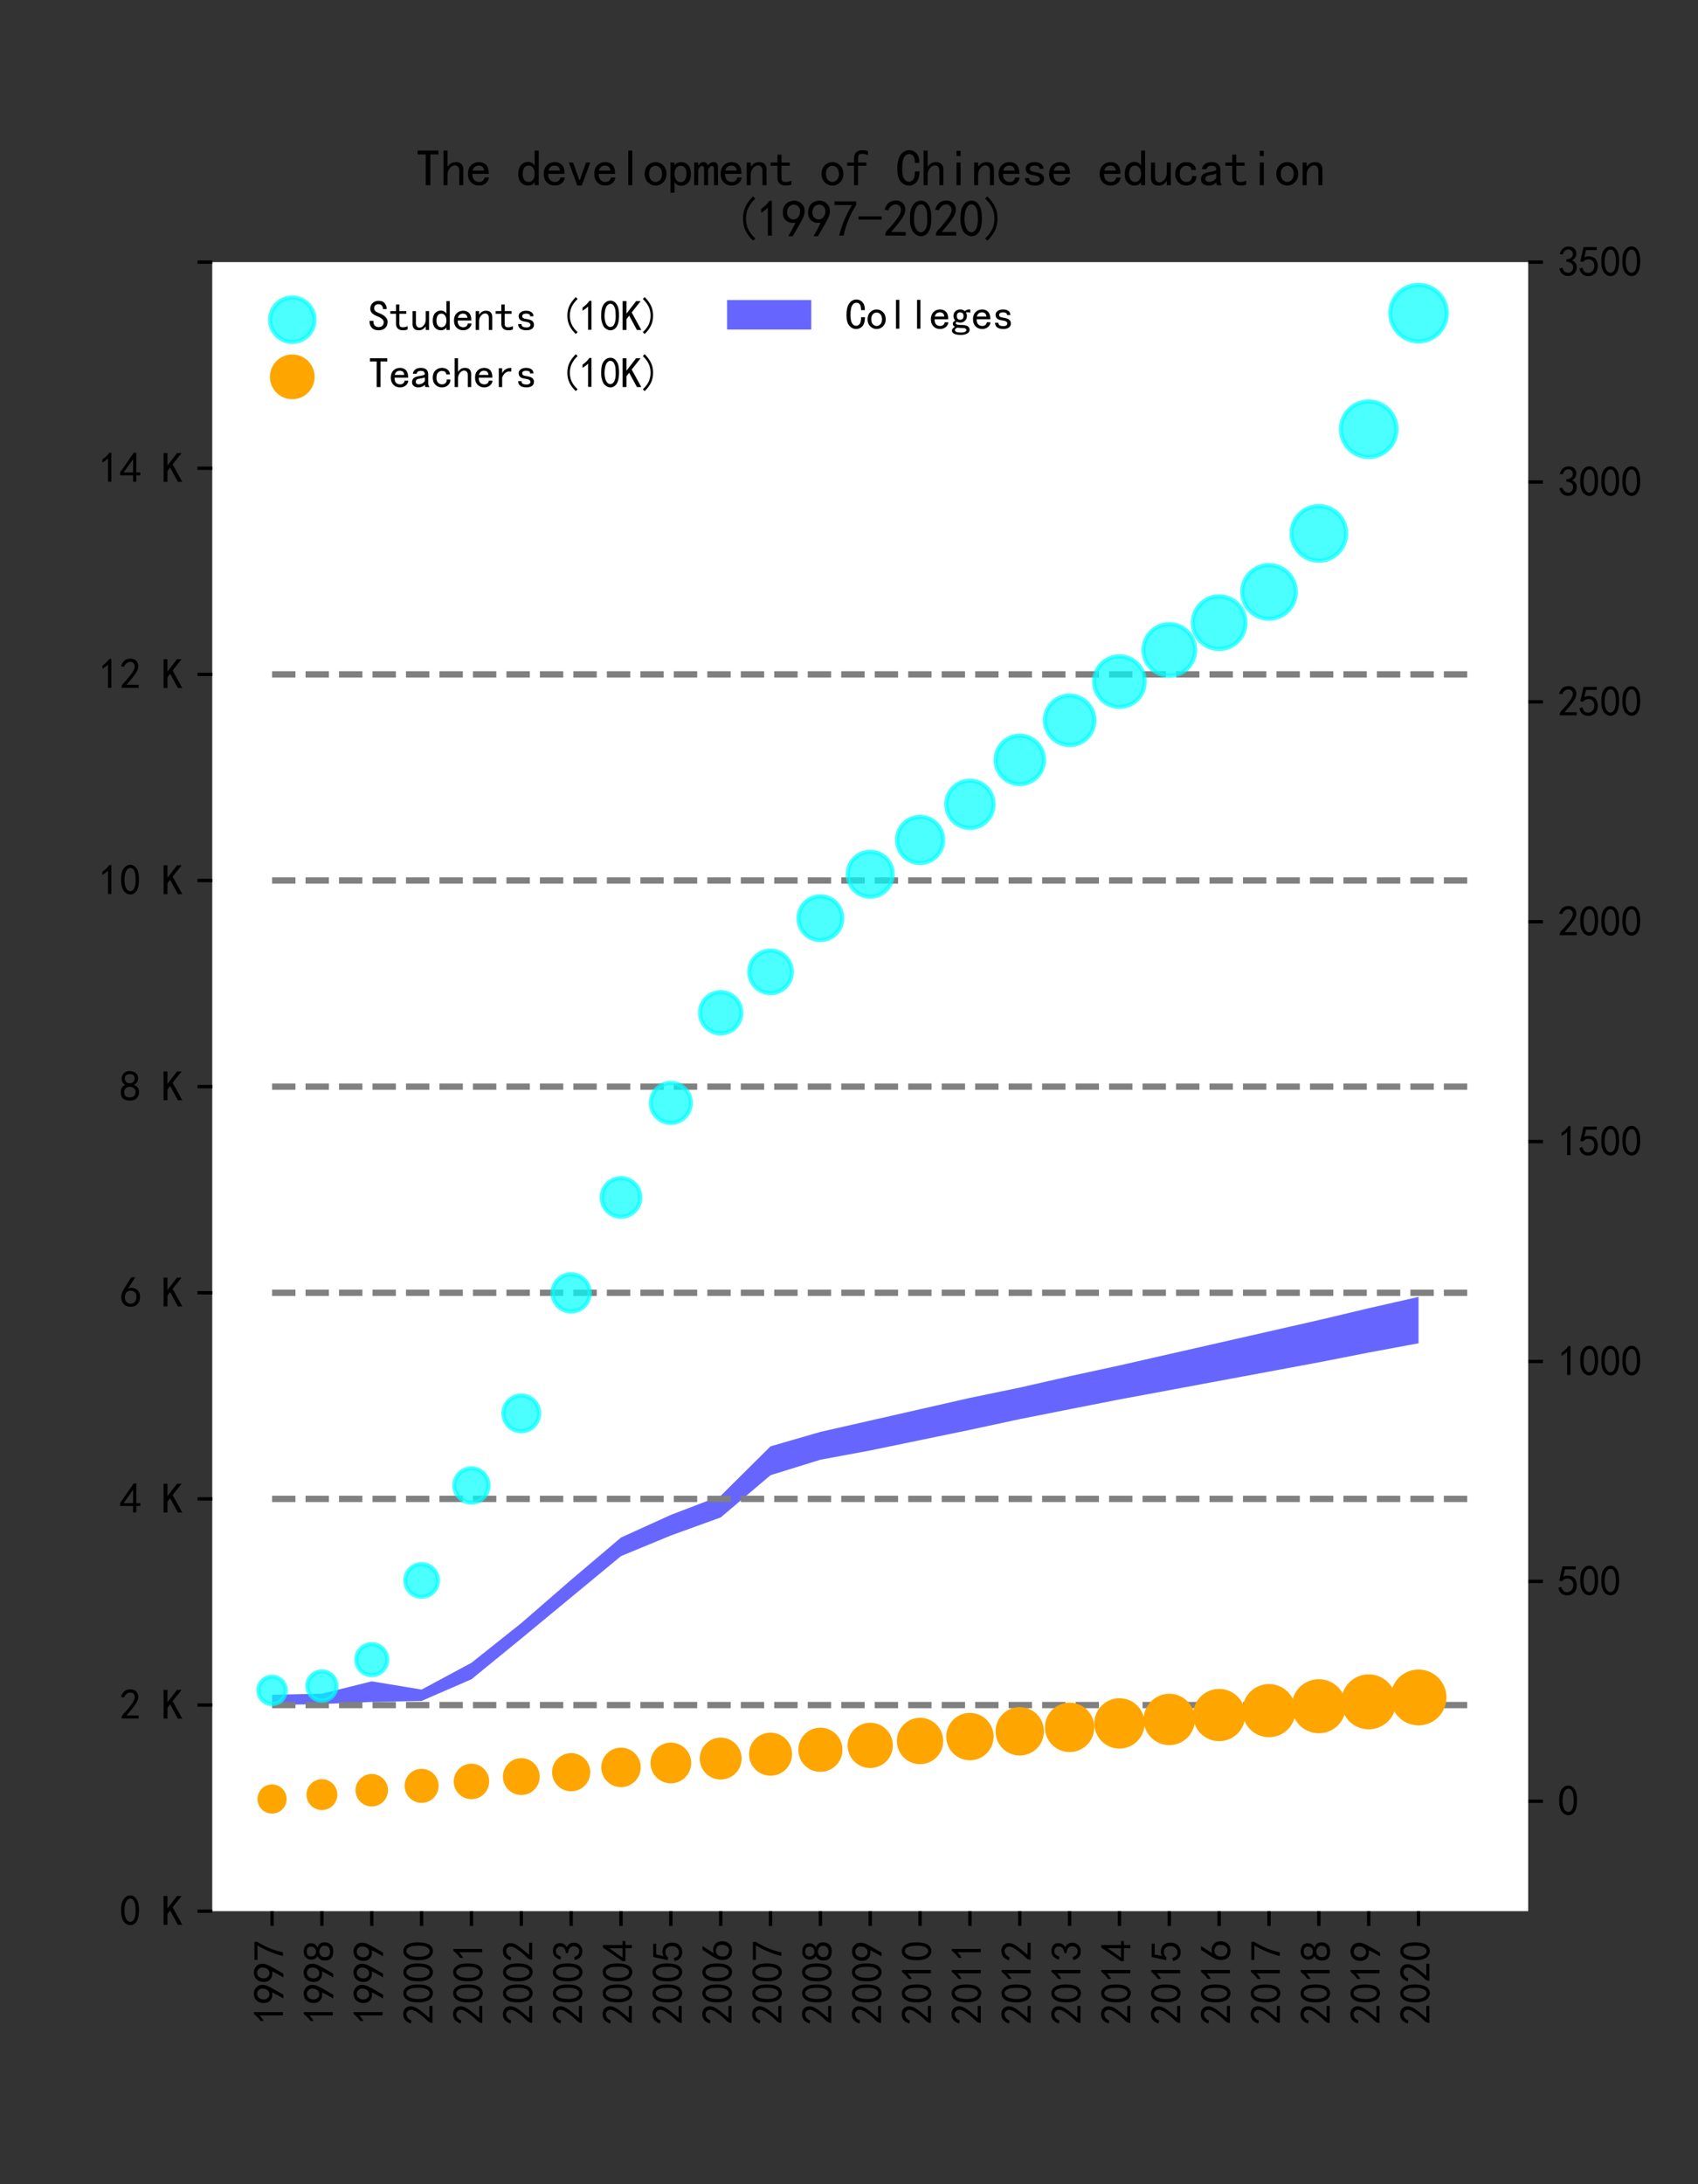 <?xml version="1.0" encoding="utf-8" standalone="no"?>
<!DOCTYPE svg PUBLIC "-//W3C//DTD SVG 1.1//EN"
  "http://www.w3.org/Graphics/SVG/1.1/DTD/svg11.dtd">
<svg xmlns:xlink="http://www.w3.org/1999/xlink" width="403.2pt" height="518.4pt" viewBox="0 0 403.2 518.4" xmlns="http://www.w3.org/2000/svg" version="1.1">
 <rect x="0" y="0" width="403.2" height="518.4" fill="#333333" stroke="none"/>
 <defs>
  <style type="text/css">*{stroke-linejoin: round; stroke-linecap: butt}</style>
 </defs>
 <g id="figure_1">
  <g id="patch_1">
   <path d="M 0 518.4 
L 403.2 518.4 
L 403.2 0 
L 0 0 
L 0 518.4 
z
" style="fill: none"/>
  </g>
  <g id="axes_1">
   <g id="patch_2">
    <path d="M 50.4 453.6 
L 362.88 453.6 
L 362.88 62.208 
L 50.4 62.208 
z
" style="fill: #ffffff"/>
   </g>
   <g id="PolyCollection_1">
    <path d="M 64.604 402.23 
L 64.604 404.676 
L 76.44 404.431 
L 88.276 403.942 
L 100.113 403.698 
L 111.949 398.56 
L 123.785 388.898 
L 135.622 379.113 
L 147.458 369.328 
L 159.295 364.436 
L 171.131 360.155 
L 182.967 350.126 
L 194.804 346.456 
L 206.64 344.255 
L 218.476 341.809 
L 230.313 339.362 
L 242.149 336.818 
L 253.985 334.47 
L 265.822 332.146 
L 277.658 329.945 
L 289.495 327.743 
L 301.331 325.541 
L 313.167 323.34 
L 325.004 321.016 
L 336.84 318.814 
L 336.84 307.806 
L 336.84 307.806 
L 325.004 310.497 
L 313.167 313.31 
L 301.331 316.001 
L 289.495 318.692 
L 277.658 321.383 
L 265.822 324.074 
L 253.985 326.642 
L 242.149 329.333 
L 230.313 331.779 
L 218.476 334.47 
L 206.64 337.161 
L 194.804 339.852 
L 182.967 343.276 
L 171.131 355.018 
L 159.295 359.544 
L 147.458 364.925 
L 135.622 374.955 
L 123.785 385.229 
L 111.949 394.647 
L 100.113 401.007 
L 88.276 399.05 
L 76.44 401.985 
L 64.604 402.23 
z
" clip-path="url(#pc621c467b0)" style="fill: #0000ff; fill-opacity: 0.6"/>
   </g>
   <g id="matplotlib.axis_1">
    <g id="xtick_1">
     <g id="line2d_1">
      <defs>
       <path id="md7d878b8d2" d="M 0 0 
L 0 3.5 
" style="stroke: #000000; stroke-width: 0.8"/>
      </defs>
      <g>
       <use xlink:href="#md7d878b8d2" x="64.604" y="453.6" style="stroke: #000000; stroke-width: 0.8"/>
      </g>
     </g>
     <g id="text_1">
      <!-- 1997 -->
      <g transform="translate(67.416 480.6)rotate(-90)scale(0.1 -0.1)">
       <defs>
        <path id="SimHei-31" d="M 1400 3600 
Q 1075 3275 575 2975 
L 575 3450 
Q 1200 3875 1600 4450 
L 1900 4450 
L 1900 150 
L 1400 150 
L 1400 3600 
z
" transform="scale(0.016)"/>
        <path id="SimHei-39" d="M 800 75 
Q 1350 1000 1700 1750 
Q 1075 1650 662 1912 
Q 250 2175 162 2625 
Q 75 3075 175 3437 
Q 275 3800 487 4037 
Q 700 4275 1000 4375 
Q 1300 4475 1537 4475 
Q 1775 4475 2025 4375 
Q 2275 4275 2475 4075 
Q 2675 3875 2750 3662 
Q 2825 3450 2825 3112 
Q 2825 2775 2575 2250 
Q 2325 1725 1350 75 
L 800 75 
z
M 662 2875 
Q 700 2550 937 2337 
Q 1175 2125 1450 2150 
Q 1725 2175 1887 2300 
Q 2050 2425 2200 2725 
Q 2300 3100 2250 3362 
Q 2200 3625 1987 3800 
Q 1775 3975 1525 3975 
Q 1375 4000 1137 3900 
Q 900 3800 762 3500 
Q 625 3200 662 2875 
z
" transform="scale(0.016)"/>
        <path id="SimHei-37" d="M 850 150 
Q 1300 2050 2425 3925 
L 275 3925 
L 275 4375 
L 2950 4375 
L 2950 3950 
Q 1775 2050 1400 150 
L 850 150 
z
" transform="scale(0.016)"/>
       </defs>
       <use xlink:href="#SimHei-31"/>
       <use xlink:href="#SimHei-39" x="50"/>
       <use xlink:href="#SimHei-39" x="100"/>
       <use xlink:href="#SimHei-37" x="150"/>
      </g>
     </g>
    </g>
    <g id="xtick_2">
     <g id="line2d_2">
      <g>
       <use xlink:href="#md7d878b8d2" x="76.44" y="453.6" style="stroke: #000000; stroke-width: 0.8"/>
      </g>
     </g>
     <g id="text_2">
      <!-- 1998 -->
      <g transform="translate(79.252 480.6)rotate(-90)scale(0.1 -0.1)">
       <defs>
        <path id="SimHei-38" d="M 175 1375 
Q 175 1675 325 1962 
Q 475 2250 825 2425 
Q 525 2600 425 2812 
Q 325 3025 312 3300 
Q 300 3575 387 3775 
Q 475 3975 650 4150 
Q 825 4325 1037 4387 
Q 1250 4450 1500 4450 
Q 1750 4450 1950 4400 
Q 2150 4350 2375 4187 
Q 2600 4025 2700 3725 
Q 2800 3425 2687 3025 
Q 2575 2625 2100 2400 
Q 2525 2275 2700 2012 
Q 2875 1750 2875 1375 
Q 2875 1000 2762 775 
Q 2650 550 2512 400 
Q 2375 250 2137 162 
Q 1900 75 1537 75 
Q 1175 75 912 162 
Q 650 250 475 425 
Q 300 600 237 837 
Q 175 1075 175 1375 
z
M 687 1400 
Q 675 1100 787 875 
Q 900 650 1200 587 
Q 1500 525 1825 600 
Q 2150 675 2275 950 
Q 2400 1225 2362 1500 
Q 2325 1775 2050 1962 
Q 1775 2150 1450 2125 
Q 1125 2100 912 1900 
Q 700 1700 687 1400 
z
M 775 3350 
Q 775 3100 950 2875 
Q 1125 2650 1500 2650 
Q 1875 2650 2062 2875 
Q 2250 3100 2237 3412 
Q 2225 3725 2012 3875 
Q 1800 4025 1437 4000 
Q 1075 3975 925 3787 
Q 775 3600 775 3350 
z
" transform="scale(0.016)"/>
       </defs>
       <use xlink:href="#SimHei-31"/>
       <use xlink:href="#SimHei-39" x="50"/>
       <use xlink:href="#SimHei-39" x="100"/>
       <use xlink:href="#SimHei-38" x="150"/>
      </g>
     </g>
    </g>
    <g id="xtick_3">
     <g id="line2d_3">
      <g>
       <use xlink:href="#md7d878b8d2" x="88.276" y="453.6" style="stroke: #000000; stroke-width: 0.8"/>
      </g>
     </g>
     <g id="text_3">
      <!-- 1999 -->
      <g transform="translate(91.089 480.6)rotate(-90)scale(0.1 -0.1)">
       <use xlink:href="#SimHei-31"/>
       <use xlink:href="#SimHei-39" x="50"/>
       <use xlink:href="#SimHei-39" x="100"/>
       <use xlink:href="#SimHei-39" x="150"/>
      </g>
     </g>
    </g>
    <g id="xtick_4">
     <g id="line2d_4">
      <g>
       <use xlink:href="#md7d878b8d2" x="100.113" y="453.6" style="stroke: #000000; stroke-width: 0.8"/>
      </g>
     </g>
     <g id="text_4">
      <!-- 2000 -->
      <g transform="translate(102.925 480.6)rotate(-90)scale(0.1 -0.1)">
       <defs>
        <path id="SimHei-32" d="M 300 250 
Q 325 625 650 925 
Q 975 1225 1475 1862 
Q 1975 2500 2125 2850 
Q 2275 3200 2237 3450 
Q 2200 3700 2000 3862 
Q 1800 4025 1537 4000 
Q 1275 3975 1037 3800 
Q 800 3625 675 3275 
L 200 3350 
Q 400 3925 712 4187 
Q 1025 4450 1450 4475 
Q 1700 4500 1900 4462 
Q 2100 4425 2312 4287 
Q 2525 4150 2662 3875 
Q 2800 3600 2762 3212 
Q 2725 2825 2375 2287 
Q 2025 1750 1025 600 
L 2825 600 
L 2825 150 
L 300 150 
L 300 250 
z
" transform="scale(0.016)"/>
        <path id="SimHei-30" d="M 225 2537 
Q 250 3200 412 3587 
Q 575 3975 875 4225 
Q 1175 4475 1612 4475 
Q 2050 4475 2375 4112 
Q 2700 3750 2800 3200 
Q 2900 2650 2862 1937 
Q 2825 1225 2612 775 
Q 2400 325 1975 150 
Q 1550 -25 1125 187 
Q 700 400 525 750 
Q 350 1100 275 1487 
Q 200 1875 225 2537 
z
M 750 2687 
Q 675 2000 800 1462 
Q 925 925 1212 700 
Q 1500 475 1800 612 
Q 2100 750 2237 1162 
Q 2375 1575 2375 2062 
Q 2375 2550 2337 2950 
Q 2300 3350 2112 3675 
Q 1925 4000 1612 4012 
Q 1300 4025 1062 3700 
Q 825 3375 750 2687 
z
" transform="scale(0.016)"/>
       </defs>
       <use xlink:href="#SimHei-32"/>
       <use xlink:href="#SimHei-30" x="50"/>
       <use xlink:href="#SimHei-30" x="100"/>
       <use xlink:href="#SimHei-30" x="150"/>
      </g>
     </g>
    </g>
    <g id="xtick_5">
     <g id="line2d_5">
      <g>
       <use xlink:href="#md7d878b8d2" x="111.949" y="453.6" style="stroke: #000000; stroke-width: 0.8"/>
      </g>
     </g>
     <g id="text_5">
      <!-- 2001 -->
      <g transform="translate(114.762 480.6)rotate(-90)scale(0.1 -0.1)">
       <use xlink:href="#SimHei-32"/>
       <use xlink:href="#SimHei-30" x="50"/>
       <use xlink:href="#SimHei-30" x="100"/>
       <use xlink:href="#SimHei-31" x="150"/>
      </g>
     </g>
    </g>
    <g id="xtick_6">
     <g id="line2d_6">
      <g>
       <use xlink:href="#md7d878b8d2" x="123.785" y="453.6" style="stroke: #000000; stroke-width: 0.8"/>
      </g>
     </g>
     <g id="text_6">
      <!-- 2002 -->
      <g transform="translate(126.598 480.6)rotate(-90)scale(0.1 -0.1)">
       <use xlink:href="#SimHei-32"/>
       <use xlink:href="#SimHei-30" x="50"/>
       <use xlink:href="#SimHei-30" x="100"/>
       <use xlink:href="#SimHei-32" x="150"/>
      </g>
     </g>
    </g>
    <g id="xtick_7">
     <g id="line2d_7">
      <g>
       <use xlink:href="#md7d878b8d2" x="135.622" y="453.6" style="stroke: #000000; stroke-width: 0.8"/>
      </g>
     </g>
     <g id="text_7">
      <!-- 2003 -->
      <g transform="translate(138.434 480.6)rotate(-90)scale(0.1 -0.1)">
       <defs>
        <path id="SimHei-33" d="M 250 1225 
L 700 1300 
Q 800 975 1025 762 
Q 1250 550 1587 562 
Q 1925 575 2125 837 
Q 2325 1100 2300 1437 
Q 2275 1775 2037 1962 
Q 1800 2150 1275 2225 
L 1275 2550 
Q 1800 2600 2037 2825 
Q 2275 3050 2250 3412 
Q 2225 3775 1925 3937 
Q 1625 4100 1287 3975 
Q 950 3850 750 3275 
L 300 3350 
Q 450 3800 712 4100 
Q 975 4400 1425 4450 
Q 1875 4500 2212 4337 
Q 2550 4175 2687 3837 
Q 2825 3500 2725 3100 
Q 2625 2700 2150 2400 
Q 2500 2250 2687 1950 
Q 2875 1650 2812 1162 
Q 2750 675 2375 375 
Q 2000 75 1525 87 
Q 1050 100 700 387 
Q 350 675 250 1225 
z
" transform="scale(0.016)"/>
       </defs>
       <use xlink:href="#SimHei-32"/>
       <use xlink:href="#SimHei-30" x="50"/>
       <use xlink:href="#SimHei-30" x="100"/>
       <use xlink:href="#SimHei-33" x="150"/>
      </g>
     </g>
    </g>
    <g id="xtick_8">
     <g id="line2d_8">
      <g>
       <use xlink:href="#md7d878b8d2" x="147.458" y="453.6" style="stroke: #000000; stroke-width: 0.8"/>
      </g>
     </g>
     <g id="text_8">
      <!-- 2004 -->
      <g transform="translate(150.271 480.6)rotate(-90)scale(0.1 -0.1)">
       <defs>
        <path id="SimHei-34" d="M 2000 1100 
L 75 1100 
L 75 1525 
L 2100 4450 
L 2475 4450 
L 2475 1525 
L 3075 1525 
L 3075 1100 
L 2475 1100 
L 2475 150 
L 2000 150 
L 2000 1100 
z
M 2000 1525 
L 2000 3500 
L 600 1525 
L 2000 1525 
z
" transform="scale(0.016)"/>
       </defs>
       <use xlink:href="#SimHei-32"/>
       <use xlink:href="#SimHei-30" x="50"/>
       <use xlink:href="#SimHei-30" x="100"/>
       <use xlink:href="#SimHei-34" x="150"/>
      </g>
     </g>
    </g>
    <g id="xtick_9">
     <g id="line2d_9">
      <g>
       <use xlink:href="#md7d878b8d2" x="159.295" y="453.6" style="stroke: #000000; stroke-width: 0.8"/>
      </g>
     </g>
     <g id="text_9">
      <!-- 2005 -->
      <g transform="translate(162.107 480.6)rotate(-90)scale(0.1 -0.1)">
       <defs>
        <path id="SimHei-35" d="M 550 1325 
Q 725 650 1150 575 
Q 1575 500 1837 662 
Q 2100 825 2212 1087 
Q 2325 1350 2312 1675 
Q 2300 2000 2137 2225 
Q 1975 2450 1725 2525 
Q 1475 2600 1162 2525 
Q 850 2450 650 2175 
L 225 2225 
Q 275 2375 700 4375 
L 2675 4375 
L 2675 3925 
L 1075 3925 
Q 950 3250 825 2850 
Q 1200 3025 1525 3012 
Q 1850 3000 2150 2862 
Q 2450 2725 2587 2487 
Q 2725 2250 2787 2012 
Q 2850 1775 2837 1500 
Q 2825 1225 2725 937 
Q 2625 650 2425 462 
Q 2225 275 1937 162 
Q 1650 50 1275 75 
Q 900 100 562 350 
Q 225 600 100 1200 
L 550 1325 
z
" transform="scale(0.016)"/>
       </defs>
       <use xlink:href="#SimHei-32"/>
       <use xlink:href="#SimHei-30" x="50"/>
       <use xlink:href="#SimHei-30" x="100"/>
       <use xlink:href="#SimHei-35" x="150"/>
      </g>
     </g>
    </g>
    <g id="xtick_10">
     <g id="line2d_10">
      <g>
       <use xlink:href="#md7d878b8d2" x="171.131" y="453.6" style="stroke: #000000; stroke-width: 0.8"/>
      </g>
     </g>
     <g id="text_10">
      <!-- 2006 -->
      <g transform="translate(173.943 480.6)rotate(-90)scale(0.1 -0.1)">
       <defs>
        <path id="SimHei-36" d="M 250 1612 
Q 275 1975 387 2225 
Q 500 2475 725 2850 
L 1750 4450 
L 2325 4450 
L 1275 2800 
Q 1950 2975 2350 2750 
Q 2750 2525 2887 2237 
Q 3025 1950 3037 1612 
Q 3050 1275 2937 950 
Q 2825 625 2537 362 
Q 2250 100 1737 75 
Q 1225 50 862 262 
Q 500 475 362 862 
Q 225 1250 250 1612 
z
M 1025 787 
Q 1250 550 1625 525 
Q 2000 500 2250 775 
Q 2500 1050 2500 1575 
Q 2500 2100 2187 2300 
Q 1875 2500 1487 2450 
Q 1100 2400 925 2075 
Q 750 1750 775 1387 
Q 800 1025 1025 787 
z
" transform="scale(0.016)"/>
       </defs>
       <use xlink:href="#SimHei-32"/>
       <use xlink:href="#SimHei-30" x="50"/>
       <use xlink:href="#SimHei-30" x="100"/>
       <use xlink:href="#SimHei-36" x="150"/>
      </g>
     </g>
    </g>
    <g id="xtick_11">
     <g id="line2d_11">
      <g>
       <use xlink:href="#md7d878b8d2" x="182.967" y="453.6" style="stroke: #000000; stroke-width: 0.8"/>
      </g>
     </g>
     <g id="text_11">
      <!-- 2007 -->
      <g transform="translate(185.78 480.6)rotate(-90)scale(0.1 -0.1)">
       <use xlink:href="#SimHei-32"/>
       <use xlink:href="#SimHei-30" x="50"/>
       <use xlink:href="#SimHei-30" x="100"/>
       <use xlink:href="#SimHei-37" x="150"/>
      </g>
     </g>
    </g>
    <g id="xtick_12">
     <g id="line2d_12">
      <g>
       <use xlink:href="#md7d878b8d2" x="194.804" y="453.6" style="stroke: #000000; stroke-width: 0.8"/>
      </g>
     </g>
     <g id="text_12">
      <!-- 2008 -->
      <g transform="translate(197.616 480.6)rotate(-90)scale(0.1 -0.1)">
       <use xlink:href="#SimHei-32"/>
       <use xlink:href="#SimHei-30" x="50"/>
       <use xlink:href="#SimHei-30" x="100"/>
       <use xlink:href="#SimHei-38" x="150"/>
      </g>
     </g>
    </g>
    <g id="xtick_13">
     <g id="line2d_13">
      <g>
       <use xlink:href="#md7d878b8d2" x="206.64" y="453.6" style="stroke: #000000; stroke-width: 0.8"/>
      </g>
     </g>
     <g id="text_13">
      <!-- 2009 -->
      <g transform="translate(209.452 480.6)rotate(-90)scale(0.1 -0.1)">
       <use xlink:href="#SimHei-32"/>
       <use xlink:href="#SimHei-30" x="50"/>
       <use xlink:href="#SimHei-30" x="100"/>
       <use xlink:href="#SimHei-39" x="150"/>
      </g>
     </g>
    </g>
    <g id="xtick_14">
     <g id="line2d_14">
      <g>
       <use xlink:href="#md7d878b8d2" x="218.476" y="453.6" style="stroke: #000000; stroke-width: 0.8"/>
      </g>
     </g>
     <g id="text_14">
      <!-- 2010 -->
      <g transform="translate(221.289 480.6)rotate(-90)scale(0.1 -0.1)">
       <use xlink:href="#SimHei-32"/>
       <use xlink:href="#SimHei-30" x="50"/>
       <use xlink:href="#SimHei-31" x="100"/>
       <use xlink:href="#SimHei-30" x="150"/>
      </g>
     </g>
    </g>
    <g id="xtick_15">
     <g id="line2d_15">
      <g>
       <use xlink:href="#md7d878b8d2" x="230.313" y="453.6" style="stroke: #000000; stroke-width: 0.8"/>
      </g>
     </g>
     <g id="text_15">
      <!-- 2011 -->
      <g transform="translate(233.125 480.6)rotate(-90)scale(0.1 -0.1)">
       <use xlink:href="#SimHei-32"/>
       <use xlink:href="#SimHei-30" x="50"/>
       <use xlink:href="#SimHei-31" x="100"/>
       <use xlink:href="#SimHei-31" x="150"/>
      </g>
     </g>
    </g>
    <g id="xtick_16">
     <g id="line2d_16">
      <g>
       <use xlink:href="#md7d878b8d2" x="242.149" y="453.6" style="stroke: #000000; stroke-width: 0.8"/>
      </g>
     </g>
     <g id="text_16">
      <!-- 2012 -->
      <g transform="translate(244.962 480.6)rotate(-90)scale(0.1 -0.1)">
       <use xlink:href="#SimHei-32"/>
       <use xlink:href="#SimHei-30" x="50"/>
       <use xlink:href="#SimHei-31" x="100"/>
       <use xlink:href="#SimHei-32" x="150"/>
      </g>
     </g>
    </g>
    <g id="xtick_17">
     <g id="line2d_17">
      <g>
       <use xlink:href="#md7d878b8d2" x="253.985" y="453.6" style="stroke: #000000; stroke-width: 0.8"/>
      </g>
     </g>
     <g id="text_17">
      <!-- 2013 -->
      <g transform="translate(256.798 480.6)rotate(-90)scale(0.1 -0.1)">
       <use xlink:href="#SimHei-32"/>
       <use xlink:href="#SimHei-30" x="50"/>
       <use xlink:href="#SimHei-31" x="100"/>
       <use xlink:href="#SimHei-33" x="150"/>
      </g>
     </g>
    </g>
    <g id="xtick_18">
     <g id="line2d_18">
      <g>
       <use xlink:href="#md7d878b8d2" x="265.822" y="453.6" style="stroke: #000000; stroke-width: 0.8"/>
      </g>
     </g>
     <g id="text_18">
      <!-- 2014 -->
      <g transform="translate(268.634 480.6)rotate(-90)scale(0.1 -0.1)">
       <use xlink:href="#SimHei-32"/>
       <use xlink:href="#SimHei-30" x="50"/>
       <use xlink:href="#SimHei-31" x="100"/>
       <use xlink:href="#SimHei-34" x="150"/>
      </g>
     </g>
    </g>
    <g id="xtick_19">
     <g id="line2d_19">
      <g>
       <use xlink:href="#md7d878b8d2" x="277.658" y="453.6" style="stroke: #000000; stroke-width: 0.8"/>
      </g>
     </g>
     <g id="text_19">
      <!-- 2015 -->
      <g transform="translate(280.471 480.6)rotate(-90)scale(0.1 -0.1)">
       <use xlink:href="#SimHei-32"/>
       <use xlink:href="#SimHei-30" x="50"/>
       <use xlink:href="#SimHei-31" x="100"/>
       <use xlink:href="#SimHei-35" x="150"/>
      </g>
     </g>
    </g>
    <g id="xtick_20">
     <g id="line2d_20">
      <g>
       <use xlink:href="#md7d878b8d2" x="289.495" y="453.6" style="stroke: #000000; stroke-width: 0.8"/>
      </g>
     </g>
     <g id="text_20">
      <!-- 2016 -->
      <g transform="translate(292.307 480.6)rotate(-90)scale(0.1 -0.1)">
       <use xlink:href="#SimHei-32"/>
       <use xlink:href="#SimHei-30" x="50"/>
       <use xlink:href="#SimHei-31" x="100"/>
       <use xlink:href="#SimHei-36" x="150"/>
      </g>
     </g>
    </g>
    <g id="xtick_21">
     <g id="line2d_21">
      <g>
       <use xlink:href="#md7d878b8d2" x="301.331" y="453.6" style="stroke: #000000; stroke-width: 0.8"/>
      </g>
     </g>
     <g id="text_21">
      <!-- 2017 -->
      <g transform="translate(304.143 480.6)rotate(-90)scale(0.1 -0.1)">
       <use xlink:href="#SimHei-32"/>
       <use xlink:href="#SimHei-30" x="50"/>
       <use xlink:href="#SimHei-31" x="100"/>
       <use xlink:href="#SimHei-37" x="150"/>
      </g>
     </g>
    </g>
    <g id="xtick_22">
     <g id="line2d_22">
      <g>
       <use xlink:href="#md7d878b8d2" x="313.167" y="453.6" style="stroke: #000000; stroke-width: 0.8"/>
      </g>
     </g>
     <g id="text_22">
      <!-- 2018 -->
      <g transform="translate(315.98 480.6)rotate(-90)scale(0.1 -0.1)">
       <use xlink:href="#SimHei-32"/>
       <use xlink:href="#SimHei-30" x="50"/>
       <use xlink:href="#SimHei-31" x="100"/>
       <use xlink:href="#SimHei-38" x="150"/>
      </g>
     </g>
    </g>
    <g id="xtick_23">
     <g id="line2d_23">
      <g>
       <use xlink:href="#md7d878b8d2" x="325.004" y="453.6" style="stroke: #000000; stroke-width: 0.8"/>
      </g>
     </g>
     <g id="text_23">
      <!-- 2019 -->
      <g transform="translate(327.816 480.6)rotate(-90)scale(0.1 -0.1)">
       <use xlink:href="#SimHei-32"/>
       <use xlink:href="#SimHei-30" x="50"/>
       <use xlink:href="#SimHei-31" x="100"/>
       <use xlink:href="#SimHei-39" x="150"/>
      </g>
     </g>
    </g>
    <g id="xtick_24">
     <g id="line2d_24">
      <g>
       <use xlink:href="#md7d878b8d2" x="336.84" y="453.6" style="stroke: #000000; stroke-width: 0.8"/>
      </g>
     </g>
     <g id="text_24">
      <!-- 2020 -->
      <g transform="translate(339.652 480.6)rotate(-90)scale(0.1 -0.1)">
       <use xlink:href="#SimHei-32"/>
       <use xlink:href="#SimHei-30" x="50"/>
       <use xlink:href="#SimHei-32" x="100"/>
       <use xlink:href="#SimHei-30" x="150"/>
      </g>
     </g>
    </g>
   </g>
   <g id="matplotlib.axis_2">
    <g id="ytick_1">
     <g id="line2d_25">
      <defs>
       <path id="m3797629357" d="M 0 0 
L -3.5 0 
" style="stroke: #000000; stroke-width: 0.8"/>
      </defs>
      <g>
       <use xlink:href="#m3797629357" x="50.4" y="453.6" style="stroke: #000000; stroke-width: 0.8"/>
      </g>
     </g>
     <g id="text_25">
      <!-- 0 K -->
      <g transform="translate(28.4 457.038)scale(0.1 -0.1)">
       <defs>
        <path id="SimHei-20" transform="scale(0.016)"/>
        <path id="SimHei-4b" d="M 3050 125 
L 2400 125 
L 1250 2250 
L 850 1725 
L 850 125 
L 275 125 
L 275 4400 
L 850 4400 
L 850 2550 
L 2275 4400 
L 2950 4400 
L 1625 2725 
L 3050 125 
z
" transform="scale(0.016)"/>
       </defs>
       <use xlink:href="#SimHei-30"/>
       <use xlink:href="#SimHei-20" x="50"/>
       <use xlink:href="#SimHei-4b" x="100"/>
      </g>
     </g>
    </g>
    <g id="ytick_2">
     <g id="line2d_26">
      <g>
       <use xlink:href="#m3797629357" x="50.4" y="404.676" style="stroke: #000000; stroke-width: 0.8"/>
      </g>
     </g>
     <g id="text_26">
      <!-- 2 K -->
      <g transform="translate(28.4 408.113)scale(0.1 -0.1)">
       <use xlink:href="#SimHei-32"/>
       <use xlink:href="#SimHei-20" x="50"/>
       <use xlink:href="#SimHei-4b" x="100"/>
      </g>
     </g>
    </g>
    <g id="ytick_3">
     <g id="line2d_27">
      <g>
       <use xlink:href="#m3797629357" x="50.4" y="355.752" style="stroke: #000000; stroke-width: 0.8"/>
      </g>
     </g>
     <g id="text_27">
      <!-- 4 K -->
      <g transform="translate(28.4 359.19)scale(0.1 -0.1)">
       <use xlink:href="#SimHei-34"/>
       <use xlink:href="#SimHei-20" x="50"/>
       <use xlink:href="#SimHei-4b" x="100"/>
      </g>
     </g>
    </g>
    <g id="ytick_4">
     <g id="line2d_28">
      <g>
       <use xlink:href="#m3797629357" x="50.4" y="306.828" style="stroke: #000000; stroke-width: 0.8"/>
      </g>
     </g>
     <g id="text_28">
      <!-- 6 K -->
      <g transform="translate(28.4 310.265)scale(0.1 -0.1)">
       <use xlink:href="#SimHei-36"/>
       <use xlink:href="#SimHei-20" x="50"/>
       <use xlink:href="#SimHei-4b" x="100"/>
      </g>
     </g>
    </g>
    <g id="ytick_5">
     <g id="line2d_29">
      <g>
       <use xlink:href="#m3797629357" x="50.4" y="257.904" style="stroke: #000000; stroke-width: 0.8"/>
      </g>
     </g>
     <g id="text_29">
      <!-- 8 K -->
      <g transform="translate(28.4 261.341)scale(0.1 -0.1)">
       <use xlink:href="#SimHei-38"/>
       <use xlink:href="#SimHei-20" x="50"/>
       <use xlink:href="#SimHei-4b" x="100"/>
      </g>
     </g>
    </g>
    <g id="ytick_6">
     <g id="line2d_30">
      <g>
       <use xlink:href="#m3797629357" x="50.4" y="208.98" style="stroke: #000000; stroke-width: 0.8"/>
      </g>
     </g>
     <g id="text_30">
      <!-- 10 K -->
      <g transform="translate(23.4 212.417)scale(0.1 -0.1)">
       <use xlink:href="#SimHei-31"/>
       <use xlink:href="#SimHei-30" x="50"/>
       <use xlink:href="#SimHei-20" x="100"/>
       <use xlink:href="#SimHei-4b" x="150"/>
      </g>
     </g>
    </g>
    <g id="ytick_7">
     <g id="line2d_31">
      <g>
       <use xlink:href="#m3797629357" x="50.4" y="160.056" style="stroke: #000000; stroke-width: 0.8"/>
      </g>
     </g>
     <g id="text_31">
      <!-- 12 K -->
      <g transform="translate(23.4 163.494)scale(0.1 -0.1)">
       <use xlink:href="#SimHei-31"/>
       <use xlink:href="#SimHei-32" x="50"/>
       <use xlink:href="#SimHei-20" x="100"/>
       <use xlink:href="#SimHei-4b" x="150"/>
      </g>
     </g>
    </g>
    <g id="ytick_8">
     <g id="line2d_32">
      <g>
       <use xlink:href="#m3797629357" x="50.4" y="111.132" style="stroke: #000000; stroke-width: 0.8"/>
      </g>
     </g>
     <g id="text_32">
      <!-- 14 K -->
      <g transform="translate(23.4 114.57)scale(0.1 -0.1)">
       <use xlink:href="#SimHei-31"/>
       <use xlink:href="#SimHei-34" x="50"/>
       <use xlink:href="#SimHei-20" x="100"/>
       <use xlink:href="#SimHei-4b" x="150"/>
      </g>
     </g>
    </g>
    <g id="ytick_9">
     <g id="line2d_33">
      <g>
       <use xlink:href="#m3797629357" x="50.4" y="62.208" style="stroke: #000000; stroke-width: 0.8"/>
      </g>
     </g>
    </g>
   </g>
   <g id="LineCollection_1">
    <path d="M 64.604 404.676 
L 348.676 404.676 
" clip-path="url(#pc621c467b0)" style="fill: none; stroke-dasharray: 5.55,2.4; stroke-dashoffset: 0; stroke: #808080; stroke-width: 1.5"/>
   </g>
   <g id="LineCollection_2">
    <path d="M 64.604 355.752 
L 348.676 355.752 
" clip-path="url(#pc621c467b0)" style="fill: none; stroke-dasharray: 5.55,2.4; stroke-dashoffset: 0; stroke: #808080; stroke-width: 1.5"/>
   </g>
   <g id="LineCollection_3">
    <path d="M 64.604 306.828 
L 348.676 306.828 
" clip-path="url(#pc621c467b0)" style="fill: none; stroke-dasharray: 5.55,2.4; stroke-dashoffset: 0; stroke: #808080; stroke-width: 1.5"/>
   </g>
   <g id="LineCollection_4">
    <path d="M 64.604 257.904 
L 348.676 257.904 
" clip-path="url(#pc621c467b0)" style="fill: none; stroke-dasharray: 5.55,2.4; stroke-dashoffset: 0; stroke: #808080; stroke-width: 1.5"/>
   </g>
   <g id="LineCollection_5">
    <path d="M 64.604 208.98 
L 348.676 208.98 
" clip-path="url(#pc621c467b0)" style="fill: none; stroke-dasharray: 5.55,2.4; stroke-dashoffset: 0; stroke: #808080; stroke-width: 1.5"/>
   </g>
   <g id="LineCollection_6">
    <path d="M 64.604 160.056 
L 348.676 160.056 
" clip-path="url(#pc621c467b0)" style="fill: none; stroke-dasharray: 5.55,2.4; stroke-dashoffset: 0; stroke: #808080; stroke-width: 1.5"/>
   </g>
   <g id="patch_3">
    <path d="M 50.4 453.6 
L 50.4 62.208 
" style="fill: none"/>
   </g>
   <g id="patch_4">
    <path d="M 362.88 453.6 
L 362.88 62.208 
" style="fill: none"/>
   </g>
   <g id="patch_5">
    <path d="M 50.4 453.6 
L 362.88 453.6 
" style="fill: none"/>
   </g>
   <g id="patch_6">
    <path d="M 50.4 62.208 
L 362.88 62.208 
" style="fill: none"/>
   </g>
   <g id="text_33">
    <!-- The development of Chinese education -->
    <g transform="translate(98.64 44.189)scale(0.12 -0.12)">
     <defs>
      <path id="SimHei-54" d="M 2850 3925 
L 1850 3925 
L 1850 125 
L 1275 125 
L 1275 3925 
L 275 3925 
L 275 4400 
L 2850 4400 
L 2850 3925 
z
" transform="scale(0.016)"/>
      <path id="SimHei-68" d="M 2800 125 
L 2300 125 
L 2300 1925 
Q 2300 2225 2150 2400 
Q 2000 2575 1750 2575 
Q 1425 2575 1137 2237 
Q 850 1900 850 1400 
L 850 125 
L 350 125 
L 350 4400 
L 850 4400 
L 850 2400 
Q 1050 2675 1287 2825 
Q 1525 2975 1900 2975 
Q 2350 2975 2575 2725 
Q 2800 2475 2800 2100 
L 2800 125 
z
" transform="scale(0.016)"/>
      <path id="SimHei-65" d="M 2850 1075 
Q 2800 625 2450 350 
Q 2100 75 1625 75 
Q 1025 75 637 462 
Q 250 850 250 1525 
Q 250 2200 637 2587 
Q 1025 2975 1625 2975 
Q 2150 2975 2487 2637 
Q 2825 2300 2825 1525 
L 800 1525 
Q 800 975 1037 750 
Q 1275 525 1625 525 
Q 1900 525 2075 662 
Q 2250 800 2300 1075 
L 2850 1075 
z
M 2250 1925 
Q 2200 2275 2025 2412 
Q 1850 2550 1575 2550 
Q 1325 2550 1125 2412 
Q 925 2275 825 1925 
L 2250 1925 
z
" transform="scale(0.016)"/>
      <path id="SimHei-64" d="M 2750 125 
L 2250 125 
L 2250 500 
Q 2100 275 1900 175 
Q 1700 75 1425 75 
Q 925 75 575 437 
Q 225 800 225 1525 
Q 225 2250 575 2625 
Q 925 3000 1425 3000 
Q 1700 3000 1900 2887 
Q 2100 2775 2250 2550 
L 2250 4400 
L 2750 4400 
L 2750 125 
z
M 2250 1525 
Q 2250 2000 2037 2275 
Q 1825 2550 1525 2550 
Q 1150 2550 962 2275 
Q 775 2000 775 1525 
Q 775 1050 962 787 
Q 1150 525 1525 525 
Q 1825 525 2037 787 
Q 2250 1050 2250 1525 
z
" transform="scale(0.016)"/>
      <path id="SimHei-76" d="M 2875 2925 
L 1825 75 
L 1275 75 
L 225 2925 
L 750 2925 
L 1525 750 
L 1575 750 
L 2350 2925 
L 2875 2925 
z
" transform="scale(0.016)"/>
      <path id="SimHei-6c" d="M 1825 125 
L 1325 125 
L 1325 4400 
L 1825 4400 
L 1825 125 
z
" transform="scale(0.016)"/>
      <path id="SimHei-6f" d="M 2925 1525 
Q 2925 875 2525 475 
Q 2125 75 1575 75 
Q 1025 75 625 475 
Q 225 875 225 1525 
Q 225 2175 625 2575 
Q 1025 2975 1575 2975 
Q 2125 2975 2525 2575 
Q 2925 2175 2925 1525 
z
M 2375 1525 
Q 2375 2025 2125 2275 
Q 1875 2525 1575 2525 
Q 1275 2525 1025 2275 
Q 775 2025 775 1525 
Q 775 1025 1025 775 
Q 1275 525 1575 525 
Q 1875 525 2125 775 
Q 2375 1025 2375 1525 
z
" transform="scale(0.016)"/>
      <path id="SimHei-70" d="M 2825 1525 
Q 2825 800 2475 425 
Q 2125 50 1625 50 
Q 1350 50 1150 162 
Q 950 275 800 500 
L 800 -800 
L 300 -800 
L 300 2925 
L 800 2925 
L 800 2550 
Q 950 2775 1150 2875 
Q 1350 2975 1625 2975 
Q 2125 2975 2475 2612 
Q 2825 2250 2825 1525 
z
M 2275 1525 
Q 2275 2000 2087 2262 
Q 1900 2525 1525 2525 
Q 1225 2525 1012 2262 
Q 800 2000 800 1525 
Q 800 1050 1012 775 
Q 1225 500 1525 500 
Q 1900 500 2087 775 
Q 2275 1050 2275 1525 
z
" transform="scale(0.016)"/>
      <path id="SimHei-6d" d="M 3050 125 
L 2550 125 
L 2550 2150 
Q 2550 2300 2500 2400 
Q 2450 2500 2300 2500 
Q 2125 2500 1975 2312 
Q 1825 2125 1825 1825 
L 1825 125 
L 1325 125 
L 1325 2150 
Q 1325 2300 1275 2400 
Q 1225 2500 1075 2500 
Q 900 2500 750 2312 
Q 600 2125 600 1825 
L 600 125 
L 100 125 
L 100 2925 
L 600 2925 
L 600 2550 
Q 725 2750 900 2862 
Q 1075 2975 1275 2975 
Q 1475 2975 1612 2862 
Q 1750 2750 1800 2550 
Q 1925 2750 2087 2862 
Q 2250 2975 2450 2975 
Q 2750 2975 2900 2812 
Q 3050 2650 3050 2350 
L 3050 125 
z
" transform="scale(0.016)"/>
      <path id="SimHei-6e" d="M 2800 125 
L 2300 125 
L 2300 1925 
Q 2300 2225 2150 2400 
Q 2000 2575 1750 2575 
Q 1425 2575 1137 2237 
Q 850 1900 850 1400 
L 850 125 
L 350 125 
L 350 2925 
L 850 2925 
L 850 2400 
Q 1050 2675 1287 2825 
Q 1525 2975 1900 2975 
Q 2350 2975 2575 2725 
Q 2800 2475 2800 2100 
L 2800 125 
z
" transform="scale(0.016)"/>
      <path id="SimHei-74" d="M 2750 200 
Q 2625 150 2462 112 
Q 2300 75 2025 75 
Q 1575 75 1300 325 
Q 1025 575 1025 1025 
L 1025 2525 
L 175 2525 
L 175 2925 
L 1025 2925 
L 1025 3900 
L 1525 3900 
L 1525 2925 
L 2550 2925 
L 2550 2525 
L 1525 2525 
L 1525 1000 
Q 1525 800 1625 662 
Q 1725 525 2000 525 
Q 2275 525 2450 575 
Q 2625 625 2750 700 
L 2750 200 
z
" transform="scale(0.016)"/>
      <path id="SimHei-66" d="M 2850 3825 
Q 2725 3900 2550 3950 
Q 2375 4000 2100 4000 
Q 1825 4000 1725 3862 
Q 1625 3725 1625 3525 
L 1625 2925 
L 2650 2925 
L 2650 2525 
L 1625 2525 
L 1625 125 
L 1125 125 
L 1125 2525 
L 275 2525 
L 275 2925 
L 1125 2925 
L 1125 3500 
Q 1125 3950 1400 4200 
Q 1675 4450 2125 4450 
Q 2400 4450 2562 4412 
Q 2725 4375 2850 4325 
L 2850 3825 
z
" transform="scale(0.016)"/>
      <path id="SimHei-43" d="M 2975 1825 
Q 2950 875 2575 475 
Q 2200 75 1675 75 
Q 1075 75 650 562 
Q 225 1050 225 2125 
Q 225 3300 637 3875 
Q 1050 4450 1700 4450 
Q 2250 4450 2612 4037 
Q 2975 3625 2950 2875 
L 2400 2875 
Q 2400 3425 2225 3700 
Q 2050 3975 1700 3975 
Q 1300 3975 1062 3562 
Q 825 3150 825 2175 
Q 825 1275 1062 912 
Q 1300 550 1675 550 
Q 1950 550 2175 812 
Q 2400 1075 2400 1825 
L 2975 1825 
z
" transform="scale(0.016)"/>
      <path id="SimHei-69" d="M 1800 3725 
L 1300 3725 
L 1300 4375 
L 1800 4375 
L 1800 3725 
z
M 1800 125 
L 1300 125 
L 1300 2925 
L 1800 2925 
L 1800 125 
z
" transform="scale(0.016)"/>
      <path id="SimHei-73" d="M 2750 900 
Q 2750 500 2437 287 
Q 2125 75 1650 75 
Q 1050 75 725 312 
Q 400 550 400 1000 
L 900 1000 
Q 900 700 1112 600 
Q 1325 500 1625 500 
Q 1925 500 2075 612 
Q 2225 725 2225 900 
Q 2225 1025 2100 1150 
Q 1975 1275 1475 1350 
Q 900 1425 687 1637 
Q 475 1850 475 2200 
Q 475 2500 762 2737 
Q 1050 2975 1600 2975 
Q 2100 2975 2387 2750 
Q 2675 2525 2675 2150 
L 2175 2150 
Q 2175 2375 2012 2462 
Q 1850 2550 1600 2550 
Q 1275 2550 1137 2437 
Q 1000 2325 1000 2175 
Q 1000 2000 1125 1900 
Q 1250 1800 1650 1750 
Q 2300 1650 2525 1437 
Q 2750 1225 2750 900 
z
" transform="scale(0.016)"/>
      <path id="SimHei-75" d="M 2800 125 
L 2300 125 
L 2300 650 
Q 2100 375 1862 225 
Q 1625 75 1250 75 
Q 800 75 575 325 
Q 350 575 350 950 
L 350 2925 
L 850 2925 
L 850 1125 
Q 850 825 1000 650 
Q 1150 475 1400 475 
Q 1725 475 2012 812 
Q 2300 1150 2300 1650 
L 2300 2925 
L 2800 2925 
L 2800 125 
z
" transform="scale(0.016)"/>
      <path id="SimHei-63" d="M 2850 1250 
Q 2850 725 2487 400 
Q 2125 75 1575 75 
Q 1025 75 625 462 
Q 225 850 225 1525 
Q 225 2200 625 2587 
Q 1025 2975 1575 2975 
Q 2125 2975 2450 2687 
Q 2775 2400 2775 2000 
L 2225 2000 
Q 2200 2300 2012 2412 
Q 1825 2525 1575 2525 
Q 1275 2525 1025 2287 
Q 775 2050 775 1525 
Q 775 1000 1025 762 
Q 1275 525 1575 525 
Q 1900 525 2100 700 
Q 2300 875 2300 1250 
L 2850 1250 
z
" transform="scale(0.016)"/>
      <path id="SimHei-61" d="M 2875 125 
L 2275 125 
Q 2225 175 2200 262 
Q 2175 350 2175 475 
Q 2000 275 1750 175 
Q 1500 75 1225 75 
Q 825 75 550 275 
Q 275 475 275 850 
Q 275 1225 525 1450 
Q 775 1675 1300 1750 
Q 1650 1800 1912 1875 
Q 2175 1950 2175 2075 
Q 2175 2225 2062 2375 
Q 1950 2525 1575 2525 
Q 1275 2525 1137 2412 
Q 1000 2300 950 2100 
L 400 2100 
Q 450 2500 762 2737 
Q 1075 2975 1575 2975 
Q 2125 2975 2400 2725 
Q 2675 2475 2675 2025 
L 2675 650 
Q 2675 500 2725 375 
Q 2775 250 2875 125 
z
M 2175 1050 
L 2175 1550 
Q 2025 1500 1887 1462 
Q 1750 1425 1425 1375 
Q 1050 1325 937 1200 
Q 825 1075 825 900 
Q 825 750 937 637 
Q 1050 525 1275 525 
Q 1500 525 1762 650 
Q 2025 775 2175 1050 
z
" transform="scale(0.016)"/>
     </defs>
     <use xlink:href="#SimHei-54"/>
     <use xlink:href="#SimHei-68" x="50"/>
     <use xlink:href="#SimHei-65" x="100"/>
     <use xlink:href="#SimHei-20" x="150"/>
     <use xlink:href="#SimHei-64" x="200"/>
     <use xlink:href="#SimHei-65" x="250"/>
     <use xlink:href="#SimHei-76" x="300"/>
     <use xlink:href="#SimHei-65" x="350"/>
     <use xlink:href="#SimHei-6c" x="400"/>
     <use xlink:href="#SimHei-6f" x="450"/>
     <use xlink:href="#SimHei-70" x="500"/>
     <use xlink:href="#SimHei-6d" x="550"/>
     <use xlink:href="#SimHei-65" x="600"/>
     <use xlink:href="#SimHei-6e" x="650"/>
     <use xlink:href="#SimHei-74" x="700"/>
     <use xlink:href="#SimHei-20" x="750"/>
     <use xlink:href="#SimHei-6f" x="800"/>
     <use xlink:href="#SimHei-66" x="850"/>
     <use xlink:href="#SimHei-20" x="900"/>
     <use xlink:href="#SimHei-43" x="950"/>
     <use xlink:href="#SimHei-68" x="1000"/>
     <use xlink:href="#SimHei-69" x="1050"/>
     <use xlink:href="#SimHei-6e" x="1100"/>
     <use xlink:href="#SimHei-65" x="1150"/>
     <use xlink:href="#SimHei-73" x="1200"/>
     <use xlink:href="#SimHei-65" x="1250"/>
     <use xlink:href="#SimHei-20" x="1300"/>
     <use xlink:href="#SimHei-65" x="1350"/>
     <use xlink:href="#SimHei-64" x="1400"/>
     <use xlink:href="#SimHei-75" x="1450"/>
     <use xlink:href="#SimHei-63" x="1500"/>
     <use xlink:href="#SimHei-61" x="1550"/>
     <use xlink:href="#SimHei-74" x="1600"/>
     <use xlink:href="#SimHei-69" x="1650"/>
     <use xlink:href="#SimHei-6f" x="1700"/>
     <use xlink:href="#SimHei-6e" x="1750"/>
    </g>
    <!-- (1997-2020) -->
    <g transform="translate(173.64 56.208)scale(0.12 -0.12)">
     <defs>
      <path id="SimHei-28" d="M 2975 -200 
L 2700 -475 
Q 2075 125 1762 775 
Q 1450 1425 1450 2250 
Q 1450 3075 1762 3725 
Q 2075 4375 2700 5000 
L 2975 4725 
Q 2400 4175 2112 3587 
Q 1825 3000 1825 2250 
Q 1825 1500 2112 912 
Q 2400 325 2975 -200 
z
" transform="scale(0.016)"/>
      <path id="SimHei-2d" d="M 2975 2125 
L 125 2125 
L 125 2525 
L 2975 2525 
L 2975 2125 
z
" transform="scale(0.016)"/>
      <path id="SimHei-29" d="M 1675 2250 
Q 1675 1425 1362 775 
Q 1050 125 425 -475 
L 150 -200 
Q 725 325 1012 912 
Q 1300 1500 1300 2250 
Q 1300 3000 1012 3587 
Q 725 4175 150 4725 
L 425 5000 
Q 1050 4375 1362 3725 
Q 1675 3075 1675 2250 
z
" transform="scale(0.016)"/>
     </defs>
     <use xlink:href="#SimHei-28"/>
     <use xlink:href="#SimHei-31" x="50"/>
     <use xlink:href="#SimHei-39" x="100"/>
     <use xlink:href="#SimHei-39" x="150"/>
     <use xlink:href="#SimHei-37" x="200"/>
     <use xlink:href="#SimHei-2d" x="250"/>
     <use xlink:href="#SimHei-32" x="300"/>
     <use xlink:href="#SimHei-30" x="350"/>
     <use xlink:href="#SimHei-32" x="400"/>
     <use xlink:href="#SimHei-30" x="450"/>
     <use xlink:href="#SimHei-29" x="500"/>
    </g>
   </g>
   <g id="legend_1">
    <g id="patch_7">
     <path d="M 172.64 78.208 
L 192.64 78.208 
L 192.64 71.208 
L 172.64 71.208 
z
" style="fill: #0000ff; fill-opacity: 0.6"/>
    </g>
    <g id="text_34">
     <!-- Colleges -->
     <g transform="translate(200.64 78.208)scale(0.1 -0.1)">
      <defs>
       <path id="SimHei-67" d="M 2975 2500 
Q 2800 2550 2637 2562 
Q 2475 2575 2300 2525 
Q 2375 2450 2425 2337 
Q 2475 2225 2475 2000 
Q 2475 1575 2187 1300 
Q 1900 1025 1475 1025 
Q 1375 1025 1212 1062 
Q 1050 1100 950 1150 
Q 875 1100 850 1050 
Q 825 1000 825 925 
Q 825 800 1000 737 
Q 1175 675 1625 675 
Q 2350 675 2612 475 
Q 2875 275 2875 -25 
Q 2875 -425 2487 -612 
Q 2100 -800 1575 -800 
Q 900 -800 575 -625 
Q 250 -450 250 -150 
Q 250 0 375 150 
Q 500 300 700 400 
Q 550 475 462 587 
Q 375 700 375 875 
Q 375 1025 487 1137 
Q 600 1250 750 1325 
Q 625 1450 550 1625 
Q 475 1800 475 2000 
Q 475 2425 762 2700 
Q 1050 2975 1475 2975 
Q 1700 2975 1862 2912 
Q 2025 2850 2150 2725 
Q 2350 2875 2550 2937 
Q 2750 3000 2975 2975 
L 2975 2500 
z
M 1975 2000 
Q 1975 2250 1850 2400 
Q 1725 2550 1475 2550 
Q 1225 2550 1100 2400 
Q 975 2250 975 2000 
Q 975 1750 1100 1600 
Q 1225 1450 1475 1450 
Q 1725 1450 1850 1600 
Q 1975 1750 1975 2000 
z
M 2400 -75 
Q 2400 25 2287 125 
Q 2175 225 1725 225 
Q 1625 225 1450 237 
Q 1275 250 1050 275 
Q 850 200 775 100 
Q 700 0 700 -100 
Q 700 -250 900 -350 
Q 1100 -450 1600 -450 
Q 2025 -450 2212 -337 
Q 2400 -225 2400 -75 
z
" transform="scale(0.016)"/>
      </defs>
      <use xlink:href="#SimHei-43"/>
      <use xlink:href="#SimHei-6f" x="50"/>
      <use xlink:href="#SimHei-6c" x="100"/>
      <use xlink:href="#SimHei-6c" x="150"/>
      <use xlink:href="#SimHei-65" x="200"/>
      <use xlink:href="#SimHei-67" x="250"/>
      <use xlink:href="#SimHei-65" x="300"/>
      <use xlink:href="#SimHei-73" x="350"/>
     </g>
    </g>
   </g>
  </g>
  <g id="axes_2">
   <g id="PathCollection_1">
    <path d="M 64.604 404.446 
C 65.463 404.446 66.287 404.105 66.895 403.497 
C 67.503 402.889 67.844 402.065 67.844 401.206 
C 67.844 400.346 67.503 399.522 66.895 398.914 
C 66.287 398.307 65.463 397.965 64.604 397.965 
C 63.744 397.965 62.92 398.307 62.312 398.914 
C 61.705 399.522 61.363 400.346 61.363 401.206 
C 61.363 402.065 61.705 402.889 62.312 403.497 
C 62.92 404.105 63.744 404.446 64.604 404.446 
z
" clip-path="url(#pc621c467b0)" style="fill: #00ffff; fill-opacity: 0.7; stroke: #00ffff; stroke-opacity: 0.7"/>
    <path d="M 76.44 403.626 
C 77.359 403.626 78.24 403.261 78.889 402.611 
C 79.539 401.962 79.904 401.081 79.904 400.162 
C 79.904 399.243 79.539 398.362 78.889 397.712 
C 78.24 397.063 77.359 396.698 76.44 396.698 
C 75.521 396.698 74.64 397.063 73.991 397.712 
C 73.341 398.362 72.976 399.243 72.976 400.162 
C 72.976 401.081 73.341 401.962 73.991 402.611 
C 74.64 403.261 75.521 403.626 76.44 403.626 
z
" clip-path="url(#pc621c467b0)" style="fill: #00ffff; fill-opacity: 0.7; stroke: #00ffff; stroke-opacity: 0.7"/>
    <path d="M 88.276 397.574 
C 89.251 397.574 90.185 397.187 90.874 396.498 
C 91.563 395.809 91.951 394.874 91.951 393.9 
C 91.951 392.925 91.563 391.991 90.874 391.302 
C 90.185 390.613 89.251 390.225 88.276 390.225 
C 87.302 390.225 86.367 390.613 85.678 391.302 
C 84.989 391.991 84.602 392.925 84.602 393.9 
C 84.602 394.874 84.989 395.809 85.678 396.498 
C 86.367 397.187 87.302 397.574 88.276 397.574 
z
" clip-path="url(#pc621c467b0)" style="fill: #00ffff; fill-opacity: 0.7; stroke: #00ffff; stroke-opacity: 0.7"/>
    <path d="M 100.113 378.986 
C 101.14 378.986 102.125 378.578 102.851 377.851 
C 103.578 377.125 103.986 376.14 103.986 375.113 
C 103.986 374.086 103.578 373.101 102.851 372.374 
C 102.125 371.648 101.14 371.24 100.113 371.24 
C 99.086 371.24 98.1 371.648 97.374 372.374 
C 96.648 373.101 96.24 374.086 96.24 375.113 
C 96.24 376.14 96.648 377.125 97.374 377.851 
C 98.1 378.578 99.086 378.986 100.113 378.986 
z
" clip-path="url(#pc621c467b0)" style="fill: #00ffff; fill-opacity: 0.7; stroke: #00ffff; stroke-opacity: 0.7"/>
    <path d="M 111.949 356.631 
C 113.026 356.631 114.06 356.203 114.821 355.441 
C 115.583 354.679 116.011 353.646 116.011 352.569 
C 116.011 351.491 115.583 350.458 114.821 349.696 
C 114.06 348.935 113.026 348.507 111.949 348.507 
C 110.872 348.507 109.839 348.935 109.077 349.696 
C 108.315 350.458 107.887 351.491 107.887 352.569 
C 107.887 353.646 108.315 354.679 109.077 355.441 
C 109.839 356.203 110.872 356.631 111.949 356.631 
z
" clip-path="url(#pc621c467b0)" style="fill: #00ffff; fill-opacity: 0.7; stroke: #00ffff; stroke-opacity: 0.7"/>
    <path d="M 123.785 339.694 
C 124.911 339.694 125.99 339.247 126.785 338.452 
C 127.581 337.656 128.028 336.577 128.028 335.452 
C 128.028 334.327 127.581 333.247 126.785 332.452 
C 125.99 331.656 124.911 331.209 123.785 331.209 
C 122.66 331.209 121.581 331.656 120.785 332.452 
C 119.99 333.247 119.543 334.327 119.543 335.452 
C 119.543 336.577 119.99 337.656 120.785 338.452 
C 121.581 339.247 122.66 339.694 123.785 339.694 
z
" clip-path="url(#pc621c467b0)" style="fill: #00ffff; fill-opacity: 0.7; stroke: #00ffff; stroke-opacity: 0.7"/>
    <path d="M 135.622 311.27 
C 136.793 311.27 137.916 310.805 138.744 309.977 
C 139.572 309.148 140.038 308.025 140.038 306.854 
C 140.038 305.683 139.572 304.56 138.744 303.732 
C 137.916 302.903 136.793 302.438 135.622 302.438 
C 134.451 302.438 133.327 302.903 132.499 303.732 
C 131.671 304.56 131.206 305.683 131.206 306.854 
C 131.206 308.025 131.671 309.148 132.499 309.977 
C 133.327 310.805 134.451 311.27 135.622 311.27 
z
" clip-path="url(#pc621c467b0)" style="fill: #00ffff; fill-opacity: 0.7; stroke: #00ffff; stroke-opacity: 0.7"/>
    <path d="M 147.458 288.788 
C 148.673 288.788 149.839 288.305 150.699 287.446 
C 151.558 286.587 152.041 285.421 152.041 284.206 
C 152.041 282.99 151.558 281.825 150.699 280.965 
C 149.839 280.106 148.673 279.623 147.458 279.623 
C 146.243 279.623 145.077 280.106 144.218 280.965 
C 143.358 281.825 142.876 282.99 142.876 284.206 
C 142.876 285.421 143.358 286.587 144.218 287.446 
C 145.077 288.305 146.243 288.788 147.458 288.788 
z
" clip-path="url(#pc621c467b0)" style="fill: #00ffff; fill-opacity: 0.7; stroke: #00ffff; stroke-opacity: 0.7"/>
    <path d="M 159.295 266.509 
C 160.553 266.509 161.759 266.009 162.649 265.12 
C 163.538 264.23 164.038 263.024 164.038 261.766 
C 164.038 260.508 163.538 259.301 162.649 258.412 
C 161.759 257.522 160.553 257.022 159.295 257.022 
C 158.037 257.022 156.83 257.522 155.94 258.412 
C 155.051 259.301 154.551 260.508 154.551 261.766 
C 154.551 263.024 155.051 264.23 155.94 265.12 
C 156.83 266.009 158.037 266.509 159.295 266.509 
z
" clip-path="url(#pc621c467b0)" style="fill: #00ffff; fill-opacity: 0.7; stroke: #00ffff; stroke-opacity: 0.7"/>
    <path d="M 171.131 245.269 
C 172.43 245.269 173.676 244.752 174.595 243.834 
C 175.514 242.915 176.03 241.669 176.03 240.37 
C 176.03 239.07 175.514 237.824 174.595 236.906 
C 173.676 235.987 172.43 235.471 171.131 235.471 
C 169.832 235.471 168.585 235.987 167.667 236.906 
C 166.748 237.824 166.232 239.07 166.232 240.37 
C 166.232 241.669 166.748 242.915 167.667 243.834 
C 168.585 244.752 169.832 245.269 171.131 245.269 
z
" clip-path="url(#pc621c467b0)" style="fill: #00ffff; fill-opacity: 0.7; stroke: #00ffff; stroke-opacity: 0.7"/>
    <path d="M 182.967 235.713 
C 184.306 235.713 185.591 235.181 186.538 234.234 
C 187.485 233.287 188.017 232.002 188.017 230.663 
C 188.017 229.324 187.485 228.039 186.538 227.092 
C 185.591 226.145 184.306 225.613 182.967 225.613 
C 181.628 225.613 180.344 226.145 179.397 227.092 
C 178.45 228.039 177.918 229.324 177.918 230.663 
C 177.918 232.002 178.45 233.287 179.397 234.234 
C 180.344 235.181 181.628 235.713 182.967 235.713 
z
" clip-path="url(#pc621c467b0)" style="fill: #00ffff; fill-opacity: 0.7; stroke: #00ffff; stroke-opacity: 0.7"/>
    <path d="M 194.804 223.126 
C 196.182 223.126 197.503 222.578 198.478 221.604 
C 199.452 220.63 200 219.308 200 217.93 
C 200 216.552 199.452 215.23 198.478 214.256 
C 197.503 213.281 196.182 212.734 194.804 212.734 
C 193.426 212.734 192.104 213.281 191.129 214.256 
C 190.155 215.23 189.607 216.552 189.607 217.93 
C 189.607 219.308 190.155 220.63 191.129 221.604 
C 192.104 222.578 193.426 223.126 194.804 223.126 
z
" clip-path="url(#pc621c467b0)" style="fill: #00ffff; fill-opacity: 0.7; stroke: #00ffff; stroke-opacity: 0.7"/>
    <path d="M 206.64 212.831 
C 208.056 212.831 209.414 212.269 210.415 211.268 
C 211.416 210.267 211.979 208.909 211.979 207.493 
C 211.979 206.077 211.416 204.719 210.415 203.718 
C 209.414 202.717 208.056 202.154 206.64 202.154 
C 205.224 202.154 203.866 202.717 202.865 203.718 
C 201.864 204.719 201.301 206.077 201.301 207.493 
C 201.301 208.909 201.864 210.267 202.865 211.268 
C 203.866 212.269 205.224 212.831 206.64 212.831 
z
" clip-path="url(#pc621c467b0)" style="fill: #00ffff; fill-opacity: 0.7; stroke: #00ffff; stroke-opacity: 0.7"/>
    <path d="M 218.476 204.829 
C 219.929 204.829 221.322 204.252 222.349 203.225 
C 223.376 202.198 223.954 200.804 223.954 199.352 
C 223.954 197.899 223.376 196.506 222.349 195.479 
C 221.322 194.452 219.929 193.875 218.476 193.875 
C 217.024 193.875 215.631 194.452 214.603 195.479 
C 213.576 196.506 212.999 197.899 212.999 199.352 
C 212.999 200.804 213.576 202.198 214.603 203.225 
C 215.631 204.252 217.024 204.829 218.476 204.829 
z
" clip-path="url(#pc621c467b0)" style="fill: #00ffff; fill-opacity: 0.7; stroke: #00ffff; stroke-opacity: 0.7"/>
    <path d="M 230.313 196.51 
C 231.801 196.51 233.229 195.919 234.281 194.866 
C 235.334 193.814 235.925 192.386 235.925 190.898 
C 235.925 189.409 235.334 187.982 234.281 186.929 
C 233.229 185.877 231.801 185.285 230.313 185.285 
C 228.824 185.285 227.397 185.877 226.344 186.929 
C 225.292 187.982 224.7 189.409 224.7 190.898 
C 224.7 192.386 225.292 193.814 226.344 194.866 
C 227.397 195.919 228.824 196.51 230.313 196.51 
z
" clip-path="url(#pc621c467b0)" style="fill: #00ffff; fill-opacity: 0.7; stroke: #00ffff; stroke-opacity: 0.7"/>
    <path d="M 242.149 186.101 
C 243.673 186.101 245.134 185.495 246.211 184.418 
C 247.288 183.341 247.894 181.88 247.894 180.356 
C 247.894 178.833 247.288 177.371 246.211 176.294 
C 245.134 175.217 243.673 174.612 242.149 174.612 
C 240.626 174.612 239.164 175.217 238.087 176.294 
C 237.01 177.371 236.405 178.833 236.405 180.356 
C 236.405 181.88 237.01 183.341 238.087 184.418 
C 239.164 185.495 240.626 186.101 242.149 186.101 
z
" clip-path="url(#pc621c467b0)" style="fill: #00ffff; fill-opacity: 0.7; stroke: #00ffff; stroke-opacity: 0.7"/>
    <path d="M 253.985 176.836 
C 255.543 176.836 257.037 176.218 258.139 175.116 
C 259.24 174.015 259.859 172.521 259.859 170.963 
C 259.859 169.405 259.24 167.911 258.139 166.809 
C 257.037 165.708 255.543 165.089 253.985 165.089 
C 252.428 165.089 250.934 165.708 249.832 166.809 
C 248.731 167.911 248.112 169.405 248.112 170.963 
C 248.112 172.521 248.731 174.015 249.832 175.116 
C 250.934 176.218 252.428 176.836 253.985 176.836 
z
" clip-path="url(#pc621c467b0)" style="fill: #00ffff; fill-opacity: 0.7; stroke: #00ffff; stroke-opacity: 0.7"/>
    <path d="M 265.822 167.778 
C 267.413 167.778 268.939 167.146 270.064 166.021 
C 271.19 164.896 271.822 163.369 271.822 161.778 
C 271.822 160.187 271.19 158.661 270.064 157.535 
C 268.939 156.41 267.413 155.778 265.822 155.778 
C 264.231 155.778 262.704 156.41 261.579 157.535 
C 260.454 158.661 259.822 160.187 259.822 161.778 
C 259.822 163.369 260.454 164.896 261.579 166.021 
C 262.704 167.146 264.231 167.778 265.822 167.778 
z
" clip-path="url(#pc621c467b0)" style="fill: #00ffff; fill-opacity: 0.7; stroke: #00ffff; stroke-opacity: 0.7"/>
    <path d="M 277.658 160.387 
C 279.282 160.387 280.84 159.742 281.988 158.594 
C 283.137 157.445 283.782 155.887 283.782 154.263 
C 283.782 152.639 283.137 151.082 281.988 149.933 
C 280.84 148.785 279.282 148.14 277.658 148.14 
C 276.034 148.14 274.476 148.785 273.328 149.933 
C 272.18 151.082 271.534 152.639 271.534 154.263 
C 271.534 155.887 272.18 157.445 273.328 158.594 
C 274.476 159.742 276.034 160.387 277.658 160.387 
z
" clip-path="url(#pc621c467b0)" style="fill: #00ffff; fill-opacity: 0.7; stroke: #00ffff; stroke-opacity: 0.7"/>
    <path d="M 289.495 154.037 
C 291.151 154.037 292.739 153.379 293.91 152.208 
C 295.082 151.037 295.74 149.449 295.74 147.792 
C 295.74 146.136 295.082 144.548 293.91 143.377 
C 292.739 142.205 291.151 141.547 289.495 141.547 
C 287.838 141.547 286.25 142.205 285.079 143.377 
C 283.908 144.548 283.25 146.136 283.25 147.792 
C 283.25 149.449 283.908 151.037 285.079 152.208 
C 286.25 153.379 287.838 154.037 289.495 154.037 
z
" clip-path="url(#pc621c467b0)" style="fill: #00ffff; fill-opacity: 0.7; stroke: #00ffff; stroke-opacity: 0.7"/>
    <path d="M 301.331 146.85 
C 303.019 146.85 304.637 146.18 305.831 144.986 
C 307.024 143.793 307.695 142.174 307.695 140.486 
C 307.695 138.799 307.024 137.18 305.831 135.986 
C 304.637 134.793 303.019 134.122 301.331 134.122 
C 299.643 134.122 298.024 134.793 296.831 135.986 
C 295.637 137.18 294.967 138.799 294.967 140.486 
C 294.967 142.174 295.637 143.793 296.831 144.986 
C 298.024 146.18 299.643 146.85 301.331 146.85 
z
" clip-path="url(#pc621c467b0)" style="fill: #00ffff; fill-opacity: 0.7; stroke: #00ffff; stroke-opacity: 0.7"/>
    <path d="M 313.167 133.086 
C 314.886 133.086 316.535 132.403 317.75 131.188 
C 318.965 129.972 319.648 128.324 319.648 126.605 
C 319.648 124.886 318.965 123.238 317.75 122.022 
C 316.535 120.807 314.886 120.124 313.167 120.124 
C 311.449 120.124 309.8 120.807 308.585 122.022 
C 307.369 123.238 306.687 124.886 306.687 126.605 
C 306.687 128.324 307.369 129.972 308.585 131.188 
C 309.8 132.403 311.449 133.086 313.167 133.086 
z
" clip-path="url(#pc621c467b0)" style="fill: #00ffff; fill-opacity: 0.7; stroke: #00ffff; stroke-opacity: 0.7"/>
    <path d="M 325.004 108.465 
C 326.753 108.465 328.431 107.77 329.667 106.533 
C 330.904 105.296 331.599 103.618 331.599 101.869 
C 331.599 100.12 330.904 98.442 329.667 97.205 
C 328.431 95.969 326.753 95.274 325.004 95.274 
C 323.255 95.274 321.577 95.969 320.34 97.205 
C 319.103 98.442 318.408 100.12 318.408 101.869 
C 318.408 103.618 319.103 105.296 320.34 106.533 
C 321.577 107.77 323.255 108.465 325.004 108.465 
z
" clip-path="url(#pc621c467b0)" style="fill: #00ffff; fill-opacity: 0.7; stroke: #00ffff; stroke-opacity: 0.7"/>
    <path d="M 336.84 81.023 
C 338.619 81.023 340.325 80.316 341.583 79.058 
C 342.841 77.801 343.548 76.094 343.548 74.315 
C 343.548 72.536 342.841 70.83 341.583 69.572 
C 340.325 68.314 338.619 67.607 336.84 67.607 
C 335.061 67.607 333.355 68.314 332.097 69.572 
C 330.839 70.83 330.132 72.536 330.132 74.315 
C 330.132 76.094 330.839 77.801 332.097 79.058 
C 333.355 80.316 335.061 81.023 336.84 81.023 
z
" clip-path="url(#pc621c467b0)" style="fill: #00ffff; fill-opacity: 0.7; stroke: #00ffff; stroke-opacity: 0.7"/>
   </g>
   <g id="PathCollection_2">
    <path d="M 64.604 429.943 
C 65.388 429.943 66.141 429.632 66.695 429.077 
C 67.25 428.522 67.562 427.77 67.562 426.985 
C 67.562 426.201 67.25 425.448 66.695 424.894 
C 66.141 424.339 65.388 424.027 64.604 424.027 
C 63.819 424.027 63.067 424.339 62.512 424.894 
C 61.957 425.448 61.646 426.201 61.646 426.985 
C 61.646 427.77 61.957 428.522 62.512 429.077 
C 63.067 429.632 63.819 429.943 64.604 429.943 
z
" clip-path="url(#pc621c467b0)" style="fill: #ffa500; stroke: #ffa500"/>
    <path d="M 76.44 429.104 
C 77.279 429.104 78.083 428.771 78.676 428.178 
C 79.269 427.585 79.602 426.78 79.602 425.942 
C 79.602 425.103 79.269 424.299 78.676 423.706 
C 78.083 423.113 77.279 422.779 76.44 422.779 
C 75.601 422.779 74.797 423.113 74.204 423.706 
C 73.611 424.299 73.278 425.103 73.278 425.942 
C 73.278 426.78 73.611 427.585 74.204 428.178 
C 74.797 428.771 75.601 429.104 76.44 429.104 
z
" clip-path="url(#pc621c467b0)" style="fill: #ffa500; stroke: #ffa500"/>
    <path d="M 88.276 428.252 
C 89.166 428.252 90.019 427.899 90.648 427.27 
C 91.277 426.641 91.63 425.787 91.63 424.898 
C 91.63 424.008 91.277 423.155 90.648 422.526 
C 90.019 421.897 89.166 421.544 88.276 421.544 
C 87.387 421.544 86.534 421.897 85.905 422.526 
C 85.276 423.155 84.922 424.008 84.922 424.898 
C 84.922 425.787 85.276 426.641 85.905 427.27 
C 86.534 427.899 87.387 428.252 88.276 428.252 
z
" clip-path="url(#pc621c467b0)" style="fill: #ffa500; stroke: #ffa500"/>
    <path d="M 100.113 427.39 
C 101.05 427.39 101.95 427.017 102.613 426.354 
C 103.276 425.691 103.648 424.792 103.648 423.854 
C 103.648 422.917 103.276 422.017 102.613 421.354 
C 101.95 420.691 101.05 420.319 100.113 420.319 
C 99.175 420.319 98.276 420.691 97.613 421.354 
C 96.95 422.017 96.577 422.917 96.577 423.854 
C 96.577 424.792 96.95 425.691 97.613 426.354 
C 98.276 427.017 99.175 427.39 100.113 427.39 
z
" clip-path="url(#pc621c467b0)" style="fill: #ffa500; stroke: #ffa500"/>
    <path d="M 111.949 426.519 
C 112.932 426.519 113.876 426.128 114.571 425.433 
C 115.266 424.737 115.657 423.794 115.657 422.81 
C 115.657 421.827 115.266 420.884 114.571 420.188 
C 113.876 419.493 112.932 419.102 111.949 419.102 
C 110.966 419.102 110.022 419.493 109.327 420.188 
C 108.632 420.884 108.241 421.827 108.241 422.81 
C 108.241 423.794 108.632 424.737 109.327 425.433 
C 110.022 426.128 110.966 426.519 111.949 426.519 
z
" clip-path="url(#pc621c467b0)" style="fill: #ffa500; stroke: #ffa500"/>
    <path d="M 123.785 425.535 
C 124.813 425.535 125.798 425.127 126.524 424.401 
C 127.25 423.675 127.658 422.69 127.658 421.662 
C 127.658 420.635 127.25 419.65 126.524 418.924 
C 125.798 418.198 124.813 417.789 123.785 417.789 
C 122.758 417.789 121.773 418.198 121.047 418.924 
C 120.321 419.65 119.912 420.635 119.912 421.662 
C 119.912 422.69 120.321 423.675 121.047 424.401 
C 121.773 425.127 122.758 425.535 123.785 425.535 
z
" clip-path="url(#pc621c467b0)" style="fill: #ffa500; stroke: #ffa500"/>
    <path d="M 135.622 424.65 
C 136.691 424.65 137.716 424.225 138.472 423.469 
C 139.228 422.713 139.653 421.688 139.653 420.619 
C 139.653 419.55 139.228 418.524 138.472 417.768 
C 137.716 417.012 136.691 416.588 135.622 416.588 
C 134.553 416.588 133.527 417.012 132.771 417.768 
C 132.015 418.524 131.591 419.55 131.591 420.619 
C 131.591 421.688 132.015 422.713 132.771 423.469 
C 133.527 424.225 134.553 424.65 135.622 424.65 
z
" clip-path="url(#pc621c467b0)" style="fill: #ffa500; stroke: #ffa500"/>
    <path d="M 147.458 423.654 
C 148.568 423.654 149.632 423.213 150.416 422.429 
C 151.201 421.644 151.641 420.58 151.641 419.471 
C 151.641 418.361 151.201 417.297 150.416 416.513 
C 149.632 415.728 148.568 415.287 147.458 415.287 
C 146.349 415.287 145.285 415.728 144.5 416.513 
C 143.716 417.297 143.275 418.361 143.275 419.471 
C 143.275 420.58 143.716 421.644 144.5 422.429 
C 145.285 423.213 146.349 423.654 147.458 423.654 
z
" clip-path="url(#pc621c467b0)" style="fill: #ffa500; stroke: #ffa500"/>
    <path d="M 159.295 422.757 
C 160.443 422.757 161.544 422.301 162.356 421.489 
C 163.168 420.677 163.625 419.575 163.625 418.427 
C 163.625 417.279 163.168 416.177 162.356 415.365 
C 161.544 414.553 160.443 414.097 159.295 414.097 
C 158.146 414.097 157.045 414.553 156.233 415.365 
C 155.421 416.177 154.964 417.279 154.964 418.427 
C 154.964 419.575 155.421 420.677 156.233 421.489 
C 157.045 422.301 158.146 422.757 159.295 422.757 
z
" clip-path="url(#pc621c467b0)" style="fill: #ffa500; stroke: #ffa500"/>
    <path d="M 171.131 421.855 
C 172.317 421.855 173.455 421.384 174.293 420.545 
C 175.132 419.707 175.603 418.569 175.603 417.383 
C 175.603 416.197 175.132 415.06 174.293 414.221 
C 173.455 413.382 172.317 412.911 171.131 412.911 
C 169.945 412.911 168.807 413.382 167.969 414.221 
C 167.13 415.06 166.659 416.197 166.659 417.383 
C 166.659 418.569 167.13 419.707 167.969 420.545 
C 168.807 421.384 169.945 421.855 171.131 421.855 
z
" clip-path="url(#pc621c467b0)" style="fill: #ffa500; stroke: #ffa500"/>
    <path d="M 182.967 420.949 
C 184.19 420.949 185.362 420.464 186.227 419.599 
C 187.091 418.735 187.577 417.562 187.577 416.339 
C 187.577 415.117 187.091 413.944 186.227 413.08 
C 185.362 412.215 184.19 411.73 182.967 411.73 
C 181.745 411.73 180.572 412.215 179.708 413.08 
C 178.843 413.944 178.357 415.117 178.357 416.339 
C 178.357 417.562 178.843 418.735 179.708 419.599 
C 180.572 420.464 181.745 420.949 182.967 420.949 
z
" clip-path="url(#pc621c467b0)" style="fill: #ffa500; stroke: #ffa500"/>
    <path d="M 194.804 420.039 
C 196.062 420.039 197.268 419.539 198.158 418.65 
C 199.047 417.76 199.547 416.554 199.547 415.296 
C 199.547 414.038 199.047 412.831 198.158 411.942 
C 197.268 411.052 196.062 410.552 194.804 410.552 
C 193.546 410.552 192.339 411.052 191.45 411.942 
C 190.56 412.831 190.06 414.038 190.06 415.296 
C 190.06 416.554 190.56 417.76 191.45 418.65 
C 192.339 419.539 193.546 420.039 194.804 420.039 
z
" clip-path="url(#pc621c467b0)" style="fill: #ffa500; stroke: #ffa500"/>
    <path d="M 206.64 419.125 
C 207.932 419.125 209.172 418.612 210.086 417.698 
C 211 416.784 211.513 415.544 211.513 414.252 
C 211.513 412.96 211 411.72 210.086 410.806 
C 209.172 409.892 207.932 409.379 206.64 409.379 
C 205.348 409.379 204.108 409.892 203.194 410.806 
C 202.28 411.72 201.767 412.96 201.767 414.252 
C 201.767 415.544 202.28 416.784 203.194 417.698 
C 204.108 418.612 205.348 419.125 206.64 419.125 
z
" clip-path="url(#pc621c467b0)" style="fill: #ffa500; stroke: #ffa500"/>
    <path d="M 218.476 418.208 
C 219.802 418.208 221.074 417.682 222.012 416.744 
C 222.95 415.806 223.476 414.534 223.476 413.208 
C 223.476 411.882 222.95 410.61 222.012 409.673 
C 221.074 408.735 219.802 408.208 218.476 408.208 
C 217.15 408.208 215.878 408.735 214.941 409.673 
C 214.003 410.61 213.476 411.882 213.476 413.208 
C 213.476 414.534 214.003 415.806 214.941 416.744 
C 215.878 417.682 217.15 418.208 218.476 418.208 
z
" clip-path="url(#pc621c467b0)" style="fill: #ffa500; stroke: #ffa500"/>
    <path d="M 230.313 417.288 
C 231.671 417.288 232.975 416.748 233.936 415.787 
C 234.896 414.827 235.436 413.523 235.436 412.165 
C 235.436 410.806 234.896 409.503 233.936 408.542 
C 232.975 407.581 231.671 407.041 230.313 407.041 
C 228.954 407.041 227.651 407.581 226.69 408.542 
C 225.729 409.503 225.189 410.806 225.189 412.165 
C 225.189 413.523 225.729 414.827 226.69 415.787 
C 227.651 416.748 228.954 417.288 230.313 417.288 
z
" clip-path="url(#pc621c467b0)" style="fill: #ffa500; stroke: #ffa500"/>
    <path d="M 242.149 416.156 
C 243.54 416.156 244.874 415.604 245.857 414.62 
C 246.841 413.637 247.393 412.303 247.393 410.912 
C 247.393 409.521 246.841 408.187 245.857 407.204 
C 244.874 406.221 243.54 405.668 242.149 405.668 
C 240.758 405.668 239.424 406.221 238.441 407.204 
C 237.458 408.187 236.905 409.521 236.905 410.912 
C 236.905 412.303 237.458 413.637 238.441 414.62 
C 239.424 415.604 240.758 416.156 242.149 416.156 
z
" clip-path="url(#pc621c467b0)" style="fill: #ffa500; stroke: #ffa500"/>
    <path d="M 253.985 415.335 
C 255.407 415.335 256.771 414.77 257.777 413.764 
C 258.782 412.759 259.347 411.395 259.347 409.973 
C 259.347 408.551 258.782 407.187 257.777 406.181 
C 256.771 405.176 255.407 404.611 253.985 404.611 
C 252.563 404.611 251.2 405.176 250.194 406.181 
C 249.189 407.187 248.624 408.551 248.624 409.973 
C 248.624 411.395 249.189 412.759 250.194 413.764 
C 251.2 414.77 252.563 415.335 253.985 415.335 
z
" clip-path="url(#pc621c467b0)" style="fill: #ffa500; stroke: #ffa500"/>
    <path d="M 265.822 414.511 
C 267.274 414.511 268.668 413.934 269.695 412.906 
C 270.722 411.879 271.299 410.486 271.299 409.033 
C 271.299 407.581 270.722 406.188 269.695 405.161 
C 268.668 404.133 267.274 403.556 265.822 403.556 
C 264.369 403.556 262.976 404.133 261.949 405.161 
C 260.922 406.188 260.345 407.581 260.345 409.033 
C 260.345 410.486 260.922 411.879 261.949 412.906 
C 262.976 413.934 264.369 414.511 265.822 414.511 
z
" clip-path="url(#pc621c467b0)" style="fill: #ffa500; stroke: #ffa500"/>
    <path d="M 277.658 413.684 
C 279.141 413.684 280.563 413.095 281.611 412.047 
C 282.659 410.999 283.248 409.577 283.248 408.094 
C 283.248 406.612 282.659 405.19 281.611 404.141 
C 280.563 403.093 279.141 402.504 277.658 402.504 
C 276.176 402.504 274.754 403.093 273.705 404.141 
C 272.657 405.19 272.068 406.612 272.068 408.094 
C 272.068 409.577 272.657 410.999 273.705 412.047 
C 274.754 413.095 276.176 413.684 277.658 413.684 
z
" clip-path="url(#pc621c467b0)" style="fill: #ffa500; stroke: #ffa500"/>
    <path d="M 289.495 412.751 
C 291.006 412.751 292.457 412.151 293.526 411.082 
C 294.595 410.013 295.195 408.562 295.195 407.05 
C 295.195 405.539 294.595 404.088 293.526 403.019 
C 292.457 401.95 291.006 401.35 289.495 401.35 
C 287.983 401.35 286.532 401.95 285.463 403.019 
C 284.394 404.088 283.794 405.539 283.794 407.05 
C 283.794 408.562 284.394 410.013 285.463 411.082 
C 286.532 412.151 287.983 412.751 289.495 412.751 
z
" clip-path="url(#pc621c467b0)" style="fill: #ffa500; stroke: #ffa500"/>
    <path d="M 301.331 411.816 
C 302.872 411.816 304.349 411.204 305.439 410.115 
C 306.528 409.025 307.14 407.547 307.14 406.007 
C 307.14 404.466 306.528 402.988 305.439 401.899 
C 304.349 400.809 302.872 400.197 301.331 400.197 
C 299.79 400.197 298.312 400.809 297.223 401.899 
C 296.134 402.988 295.521 404.466 295.521 406.007 
C 295.521 407.547 296.134 409.025 297.223 410.115 
C 298.312 411.204 299.79 411.816 301.331 411.816 
z
" clip-path="url(#pc621c467b0)" style="fill: #ffa500; stroke: #ffa500"/>
    <path d="M 313.167 410.879 
C 314.736 410.879 316.241 410.256 317.351 409.146 
C 318.46 408.037 319.083 406.532 319.083 404.963 
C 319.083 403.394 318.46 401.889 317.351 400.78 
C 316.241 399.67 314.736 399.047 313.167 399.047 
C 311.598 399.047 310.093 399.67 308.984 400.78 
C 307.875 401.889 307.251 403.394 307.251 404.963 
C 307.251 406.532 307.875 408.037 308.984 409.146 
C 310.093 410.256 311.598 410.879 313.167 410.879 
z
" clip-path="url(#pc621c467b0)" style="fill: #ffa500; stroke: #ffa500"/>
    <path d="M 325.004 409.94 
C 326.6 409.94 328.132 409.306 329.261 408.177 
C 330.39 407.048 331.024 405.516 331.024 403.919 
C 331.024 402.323 330.39 400.791 329.261 399.662 
C 328.132 398.533 326.6 397.899 325.004 397.899 
C 323.407 397.899 321.875 398.533 320.746 399.662 
C 319.617 400.791 318.983 402.323 318.983 403.919 
C 318.983 405.516 319.617 407.048 320.746 408.177 
C 321.875 409.306 323.407 409.94 325.004 409.94 
z
" clip-path="url(#pc621c467b0)" style="fill: #ffa500; stroke: #ffa500"/>
    <path d="M 336.84 408.999 
C 338.464 408.999 340.022 408.354 341.17 407.206 
C 342.318 406.057 342.964 404.5 342.964 402.876 
C 342.964 401.252 342.318 399.694 341.17 398.545 
C 340.022 397.397 338.464 396.752 336.84 396.752 
C 335.216 396.752 333.658 397.397 332.51 398.545 
C 331.362 399.694 330.716 401.252 330.716 402.876 
C 330.716 404.5 331.362 406.057 332.51 407.206 
C 333.658 408.354 335.216 408.999 336.84 408.999 
z
" clip-path="url(#pc621c467b0)" style="fill: #ffa500; stroke: #ffa500"/>
   </g>
   <g id="matplotlib.axis_3">
    <g id="ytick_10">
     <g id="line2d_34">
      <defs>
       <path id="m347d7d6c90" d="M 0 0 
L 3.5 0 
" style="stroke: #000000; stroke-width: 0.8"/>
      </defs>
      <g>
       <use xlink:href="#m347d7d6c90" x="362.88" y="427.507" style="stroke: #000000; stroke-width: 0.8"/>
      </g>
     </g>
     <g id="text_35">
      <!-- 0 -->
      <g transform="translate(369.88 430.945)scale(0.1 -0.1)">
       <use xlink:href="#SimHei-30"/>
      </g>
     </g>
    </g>
    <g id="ytick_11">
     <g id="line2d_35">
      <g>
       <use xlink:href="#m347d7d6c90" x="362.88" y="375.322" style="stroke: #000000; stroke-width: 0.8"/>
      </g>
     </g>
     <g id="text_36">
      <!-- 500 -->
      <g transform="translate(369.88 378.759)scale(0.1 -0.1)">
       <use xlink:href="#SimHei-35"/>
       <use xlink:href="#SimHei-30" x="50"/>
       <use xlink:href="#SimHei-30" x="100"/>
      </g>
     </g>
    </g>
    <g id="ytick_12">
     <g id="line2d_36">
      <g>
       <use xlink:href="#m347d7d6c90" x="362.88" y="323.136" style="stroke: #000000; stroke-width: 0.8"/>
      </g>
     </g>
     <g id="text_37">
      <!-- 1000 -->
      <g transform="translate(369.88 326.574)scale(0.1 -0.1)">
       <use xlink:href="#SimHei-31"/>
       <use xlink:href="#SimHei-30" x="50"/>
       <use xlink:href="#SimHei-30" x="100"/>
       <use xlink:href="#SimHei-30" x="150"/>
      </g>
     </g>
    </g>
    <g id="ytick_13">
     <g id="line2d_37">
      <g>
       <use xlink:href="#m347d7d6c90" x="362.88" y="270.95" style="stroke: #000000; stroke-width: 0.8"/>
      </g>
     </g>
     <g id="text_38">
      <!-- 1500 -->
      <g transform="translate(369.88 274.388)scale(0.1 -0.1)">
       <use xlink:href="#SimHei-31"/>
       <use xlink:href="#SimHei-35" x="50"/>
       <use xlink:href="#SimHei-30" x="100"/>
       <use xlink:href="#SimHei-30" x="150"/>
      </g>
     </g>
    </g>
    <g id="ytick_14">
     <g id="line2d_38">
      <g>
       <use xlink:href="#m347d7d6c90" x="362.88" y="218.765" style="stroke: #000000; stroke-width: 0.8"/>
      </g>
     </g>
     <g id="text_39">
      <!-- 2000 -->
      <g transform="translate(369.88 222.202)scale(0.1 -0.1)">
       <use xlink:href="#SimHei-32"/>
       <use xlink:href="#SimHei-30" x="50"/>
       <use xlink:href="#SimHei-30" x="100"/>
       <use xlink:href="#SimHei-30" x="150"/>
      </g>
     </g>
    </g>
    <g id="ytick_15">
     <g id="line2d_39">
      <g>
       <use xlink:href="#m347d7d6c90" x="362.88" y="166.579" style="stroke: #000000; stroke-width: 0.8"/>
      </g>
     </g>
     <g id="text_40">
      <!-- 2500 -->
      <g transform="translate(369.88 170.017)scale(0.1 -0.1)">
       <use xlink:href="#SimHei-32"/>
       <use xlink:href="#SimHei-35" x="50"/>
       <use xlink:href="#SimHei-30" x="100"/>
       <use xlink:href="#SimHei-30" x="150"/>
      </g>
     </g>
    </g>
    <g id="ytick_16">
     <g id="line2d_40">
      <g>
       <use xlink:href="#m347d7d6c90" x="362.88" y="114.394" style="stroke: #000000; stroke-width: 0.8"/>
      </g>
     </g>
     <g id="text_41">
      <!-- 3000 -->
      <g transform="translate(369.88 117.831)scale(0.1 -0.1)">
       <use xlink:href="#SimHei-33"/>
       <use xlink:href="#SimHei-30" x="50"/>
       <use xlink:href="#SimHei-30" x="100"/>
       <use xlink:href="#SimHei-30" x="150"/>
      </g>
     </g>
    </g>
    <g id="ytick_17">
     <g id="line2d_41">
      <g>
       <use xlink:href="#m347d7d6c90" x="362.88" y="62.208" style="stroke: #000000; stroke-width: 0.8"/>
      </g>
     </g>
     <g id="text_42">
      <!-- 3500 -->
      <g transform="translate(369.88 65.645)scale(0.1 -0.1)">
       <use xlink:href="#SimHei-33"/>
       <use xlink:href="#SimHei-35" x="50"/>
       <use xlink:href="#SimHei-30" x="100"/>
       <use xlink:href="#SimHei-30" x="150"/>
      </g>
     </g>
    </g>
   </g>
   <g id="patch_8">
    <path d="M 50.4 453.6 
L 50.4 62.208 
" style="fill: none"/>
   </g>
   <g id="patch_9">
    <path d="M 362.88 453.6 
L 362.88 62.208 
" style="fill: none"/>
   </g>
   <g id="patch_10">
    <path d="M 50.4 453.6 
L 362.88 453.6 
" style="fill: none"/>
   </g>
   <g id="patch_11">
    <path d="M 50.4 62.208 
L 362.88 62.208 
" style="fill: none"/>
   </g>
   <g id="legend_2">
    <g id="PathCollection_3">
     <defs>
      <path id="m52bc72559f" d="M 0 5.268 
C 1.397 5.268 2.737 4.713 3.725 3.725 
C 4.713 2.737 5.268 1.397 5.268 0 
C 5.268 -1.397 4.713 -2.737 3.725 -3.725 
C 2.737 -4.713 1.397 -5.268 0 -5.268 
C -1.397 -5.268 -2.737 -4.713 -3.725 -3.725 
C -4.713 -2.737 -5.268 -1.397 -5.268 0 
C -5.268 1.397 -4.713 2.737 -3.725 3.725 
C -2.737 4.713 -1.397 5.268 0 5.268 
z
" style="stroke: #00ffff; stroke-opacity: 0.7"/>
     </defs>
     <g>
      <use xlink:href="#m52bc72559f" x="69.4" y="75.888" style="fill: #00ffff; fill-opacity: 0.7; stroke: #00ffff; stroke-opacity: 0.7"/>
     </g>
    </g>
    <g id="text_43">
     <!-- Students (10K) -->
     <g transform="translate(87.4 78.513)scale(0.1 -0.1)">
      <defs>
       <path id="SimHei-53" d="M 2900 1325 
Q 2900 750 2537 412 
Q 2175 75 1550 75 
Q 925 75 575 425 
Q 225 775 225 1300 
L 225 1475 
L 800 1475 
L 800 1325 
Q 800 950 1025 750 
Q 1250 550 1550 550 
Q 1950 550 2137 762 
Q 2325 975 2325 1275 
Q 2325 1525 2100 1737 
Q 1875 1950 1450 2125 
Q 850 2350 587 2625 
Q 325 2900 325 3275 
Q 325 3800 687 4125 
Q 1050 4450 1550 4450 
Q 2200 4450 2487 4062 
Q 2775 3675 2775 3225 
L 2200 3225 
Q 2225 3500 2050 3725 
Q 1875 3950 1550 3950 
Q 1250 3950 1075 3787 
Q 900 3625 900 3350 
Q 900 3125 1037 2962 
Q 1175 2800 1750 2575 
Q 2300 2350 2600 2037 
Q 2900 1725 2900 1325 
z
" transform="scale(0.016)"/>
      </defs>
      <use xlink:href="#SimHei-53"/>
      <use xlink:href="#SimHei-74" x="50"/>
      <use xlink:href="#SimHei-75" x="100"/>
      <use xlink:href="#SimHei-64" x="150"/>
      <use xlink:href="#SimHei-65" x="200"/>
      <use xlink:href="#SimHei-6e" x="250"/>
      <use xlink:href="#SimHei-74" x="300"/>
      <use xlink:href="#SimHei-73" x="350"/>
      <use xlink:href="#SimHei-20" x="400"/>
      <use xlink:href="#SimHei-28" x="450"/>
      <use xlink:href="#SimHei-31" x="500"/>
      <use xlink:href="#SimHei-30" x="550"/>
      <use xlink:href="#SimHei-4b" x="600"/>
      <use xlink:href="#SimHei-29" x="650"/>
     </g>
    </g>
    <g id="PathCollection_4">
     <defs>
      <path id="mf596618f24" d="M 0 4.809 
C 1.275 4.809 2.499 4.302 3.4 3.4 
C 4.302 2.499 4.809 1.275 4.809 0 
C 4.809 -1.275 4.302 -2.499 3.4 -3.4 
C 2.499 -4.302 1.275 -4.809 0 -4.809 
C -1.275 -4.809 -2.499 -4.302 -3.4 -3.4 
C -4.302 -2.499 -4.809 -1.275 -4.809 0 
C -4.809 1.275 -4.302 2.499 -3.4 3.4 
C -2.499 4.302 -1.275 4.809 0 4.809 
z
" style="stroke: #ffa500"/>
     </defs>
     <g>
      <use xlink:href="#mf596618f24" x="69.4" y="89.442" style="fill: #ffa500; stroke: #ffa500"/>
     </g>
    </g>
    <g id="text_44">
     <!-- Teachers (10K) -->
     <g transform="translate(87.4 92.067)scale(0.1 -0.1)">
      <defs>
       <path id="SimHei-72" d="M 2500 2425 
Q 2025 2500 1700 2287 
Q 1375 2075 1150 1550 
L 1150 125 
L 650 125 
L 650 2925 
L 1150 2925 
L 1150 2200 
Q 1375 2600 1712 2787 
Q 2050 2975 2500 2975 
L 2500 2425 
z
" transform="scale(0.016)"/>
      </defs>
      <use xlink:href="#SimHei-54"/>
      <use xlink:href="#SimHei-65" x="50"/>
      <use xlink:href="#SimHei-61" x="100"/>
      <use xlink:href="#SimHei-63" x="150"/>
      <use xlink:href="#SimHei-68" x="200"/>
      <use xlink:href="#SimHei-65" x="250"/>
      <use xlink:href="#SimHei-72" x="300"/>
      <use xlink:href="#SimHei-73" x="350"/>
      <use xlink:href="#SimHei-20" x="400"/>
      <use xlink:href="#SimHei-28" x="450"/>
      <use xlink:href="#SimHei-31" x="500"/>
      <use xlink:href="#SimHei-30" x="550"/>
      <use xlink:href="#SimHei-4b" x="600"/>
      <use xlink:href="#SimHei-29" x="650"/>
     </g>
    </g>
   </g>
  </g>
 </g>
 <defs>
  <clipPath id="pc621c467b0">
   <rect x="50.4" y="62.208" width="312.48" height="391.392"/>
  </clipPath>
 </defs>
</svg>
